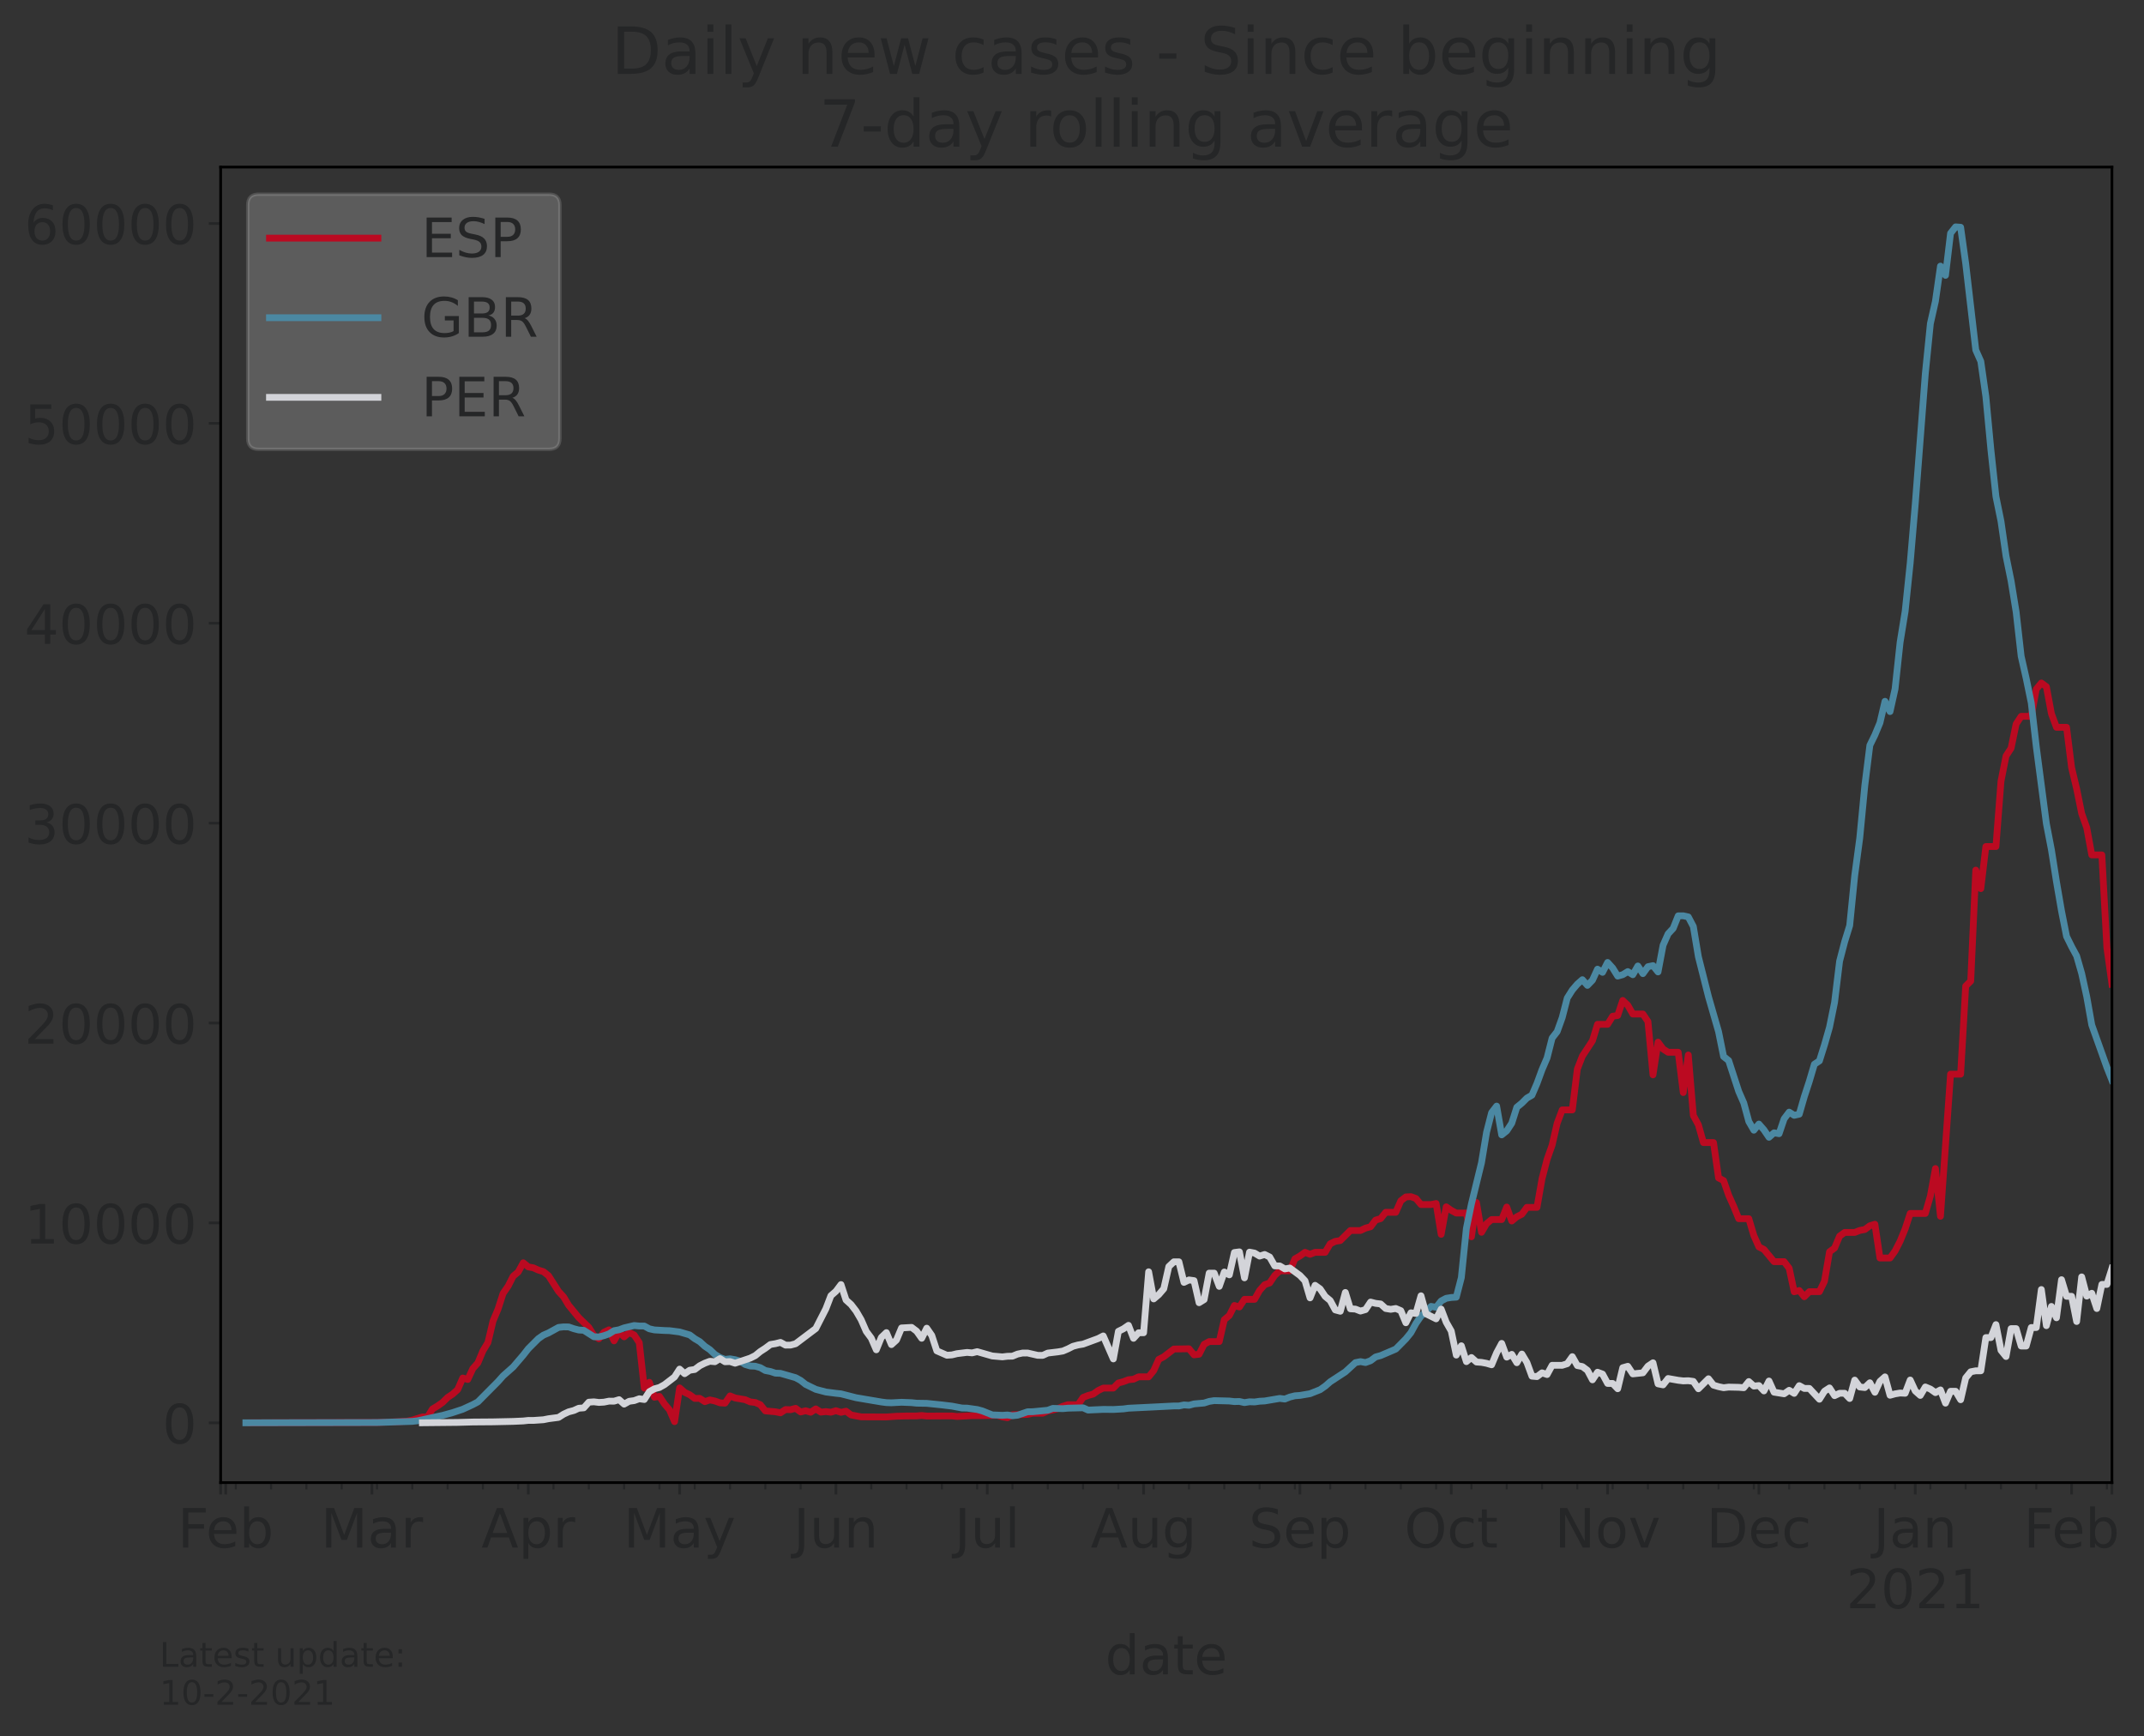 <?xml version="1.0" encoding="utf-8" standalone="no"?>
<!DOCTYPE svg PUBLIC "-//W3C//DTD SVG 1.1//EN"
  "http://www.w3.org/Graphics/SVG/1.1/DTD/svg11.dtd">
<!-- Created with matplotlib (https://matplotlib.org/) -->
<svg height="512.168pt" version="1.1" viewBox="0 0 632.558 512.168" width="632.558pt" xmlns="http://www.w3.org/2000/svg" xmlns:xlink="http://www.w3.org/1999/xlink">
 <rect x="0" y="0" width="632.558" height="512.168" fill="#333333" stroke="none"/>
 <defs>
  <style type="text/css">*{stroke-linecap:butt;stroke-linejoin:round;}</style>
 </defs>
 <g id="figure_1">
  <g id="patch_1">
   <path d="M 0 512.168 
L 632.558 512.168 
L 632.558 0 
L 0 0 
z
" style="fill:none;"/>
  </g>
  <g id="axes_1">
   <g id="patch_2">
    <path d="M 65.1 437.369 
L 623.1 437.369 
L 623.1 49.289 
L 65.1 49.289 
z
" style="fill:none;"/>
   </g>
   <g id="matplotlib.axis_1">
    <g id="xtick_1">
     <g id="line2d_1">
      <defs>
       <path d="M 0 0 
L 0 3.5 
" id="m3011865bec" style="stroke:#252627;stroke-width:0.8;"/>
      </defs>
      <g>
       <use style="fill:#252627;stroke:#252627;stroke-width:0.8;" x="65.1" xlink:href="#m3011865bec" y="437.369"/>
      </g>
     </g>
    </g>
    <g id="xtick_2">
     <g id="line2d_2">
      <g>
       <use style="fill:#252627;stroke:#252627;stroke-width:0.8;" x="66.588" xlink:href="#m3011865bec" y="437.369"/>
      </g>
     </g>
     <g id="text_1">
      <!-- Feb -->
      <g style="fill:#252627;" transform="translate(52.425 456.526)scale(0.16 -0.16)">
       <defs>
        <path d="M 9.812 72.906 
L 51.703 72.906 
L 51.703 64.594 
L 19.672 64.594 
L 19.672 43.109 
L 48.578 43.109 
L 48.578 34.812 
L 19.672 34.812 
L 19.672 0 
L 9.812 0 
z
" id="DejaVuSans-70"/>
        <path d="M 56.203 29.594 
L 56.203 25.203 
L 14.891 25.203 
Q 15.484 15.922 20.484 11.062 
Q 25.484 6.203 34.422 6.203 
Q 39.594 6.203 44.453 7.469 
Q 49.312 8.734 54.109 11.281 
L 54.109 2.781 
Q 49.266 0.734 44.188 -0.344 
Q 39.109 -1.422 33.891 -1.422 
Q 20.797 -1.422 13.156 6.188 
Q 5.516 13.812 5.516 26.812 
Q 5.516 40.234 12.766 48.109 
Q 20.016 56 32.328 56 
Q 43.359 56 49.781 48.891 
Q 56.203 41.797 56.203 29.594 
z
M 47.219 32.234 
Q 47.125 39.594 43.094 43.984 
Q 39.062 48.391 32.422 48.391 
Q 24.906 48.391 20.391 44.141 
Q 15.875 39.891 15.188 32.172 
z
" id="DejaVuSans-101"/>
        <path d="M 48.688 27.297 
Q 48.688 37.203 44.609 42.844 
Q 40.531 48.484 33.406 48.484 
Q 26.266 48.484 22.188 42.844 
Q 18.109 37.203 18.109 27.297 
Q 18.109 17.391 22.188 11.75 
Q 26.266 6.109 33.406 6.109 
Q 40.531 6.109 44.609 11.75 
Q 48.688 17.391 48.688 27.297 
z
M 18.109 46.391 
Q 20.953 51.266 25.266 53.625 
Q 29.594 56 35.594 56 
Q 45.562 56 51.781 48.094 
Q 58.016 40.188 58.016 27.297 
Q 58.016 14.406 51.781 6.484 
Q 45.562 -1.422 35.594 -1.422 
Q 29.594 -1.422 25.266 0.953 
Q 20.953 3.328 18.109 8.203 
L 18.109 0 
L 9.078 0 
L 9.078 75.984 
L 18.109 75.984 
z
" id="DejaVuSans-98"/>
       </defs>
       <use xlink:href="#DejaVuSans-70"/>
       <use x="52.02" xlink:href="#DejaVuSans-101"/>
       <use x="113.543" xlink:href="#DejaVuSans-98"/>
      </g>
     </g>
    </g>
    <g id="xtick_3">
     <g id="line2d_3">
      <g>
       <use style="fill:#252627;stroke:#252627;stroke-width:0.8;" x="109.74" xlink:href="#m3011865bec" y="437.369"/>
      </g>
     </g>
     <g id="text_2">
      <!-- Mar -->
      <g style="fill:#252627;" transform="translate(94.646 456.526)scale(0.16 -0.16)">
       <defs>
        <path d="M 9.812 72.906 
L 24.516 72.906 
L 43.109 23.297 
L 61.812 72.906 
L 76.516 72.906 
L 76.516 0 
L 66.891 0 
L 66.891 64.016 
L 48.094 14.016 
L 38.188 14.016 
L 19.391 64.016 
L 19.391 0 
L 9.812 0 
z
" id="DejaVuSans-77"/>
        <path d="M 34.281 27.484 
Q 23.391 27.484 19.188 25 
Q 14.984 22.516 14.984 16.5 
Q 14.984 11.719 18.141 8.906 
Q 21.297 6.109 26.703 6.109 
Q 34.188 6.109 38.703 11.406 
Q 43.219 16.703 43.219 25.484 
L 43.219 27.484 
z
M 52.203 31.203 
L 52.203 0 
L 43.219 0 
L 43.219 8.297 
Q 40.141 3.328 35.547 0.953 
Q 30.953 -1.422 24.312 -1.422 
Q 15.922 -1.422 10.953 3.297 
Q 6 8.016 6 15.922 
Q 6 25.141 12.172 29.828 
Q 18.359 34.516 30.609 34.516 
L 43.219 34.516 
L 43.219 35.406 
Q 43.219 41.609 39.141 45 
Q 35.062 48.391 27.688 48.391 
Q 23 48.391 18.547 47.266 
Q 14.109 46.141 10.016 43.891 
L 10.016 52.203 
Q 14.938 54.109 19.578 55.047 
Q 24.219 56 28.609 56 
Q 40.484 56 46.344 49.844 
Q 52.203 43.703 52.203 31.203 
z
" id="DejaVuSans-97"/>
        <path d="M 41.109 46.297 
Q 39.594 47.172 37.812 47.578 
Q 36.031 48 33.891 48 
Q 26.266 48 22.188 43.047 
Q 18.109 38.094 18.109 28.812 
L 18.109 0 
L 9.078 0 
L 9.078 54.688 
L 18.109 54.688 
L 18.109 46.188 
Q 20.953 51.172 25.484 53.578 
Q 30.031 56 36.531 56 
Q 37.453 56 38.578 55.875 
Q 39.703 55.766 41.062 55.516 
z
" id="DejaVuSans-114"/>
       </defs>
       <use xlink:href="#DejaVuSans-77"/>
       <use x="86.279" xlink:href="#DejaVuSans-97"/>
       <use x="147.559" xlink:href="#DejaVuSans-114"/>
      </g>
     </g>
    </g>
    <g id="xtick_4">
     <g id="line2d_4">
      <g>
       <use style="fill:#252627;stroke:#252627;stroke-width:0.8;" x="155.868" xlink:href="#m3011865bec" y="437.369"/>
      </g>
     </g>
     <g id="text_3">
      <!-- Apr -->
      <g style="fill:#252627;" transform="translate(142.028 456.526)scale(0.16 -0.16)">
       <defs>
        <path d="M 34.188 63.188 
L 20.797 26.906 
L 47.609 26.906 
z
M 28.609 72.906 
L 39.797 72.906 
L 67.578 0 
L 57.328 0 
L 50.688 18.703 
L 17.828 18.703 
L 11.188 0 
L 0.781 0 
z
" id="DejaVuSans-65"/>
        <path d="M 18.109 8.203 
L 18.109 -20.797 
L 9.078 -20.797 
L 9.078 54.688 
L 18.109 54.688 
L 18.109 46.391 
Q 20.953 51.266 25.266 53.625 
Q 29.594 56 35.594 56 
Q 45.562 56 51.781 48.094 
Q 58.016 40.188 58.016 27.297 
Q 58.016 14.406 51.781 6.484 
Q 45.562 -1.422 35.594 -1.422 
Q 29.594 -1.422 25.266 0.953 
Q 20.953 3.328 18.109 8.203 
z
M 48.688 27.297 
Q 48.688 37.203 44.609 42.844 
Q 40.531 48.484 33.406 48.484 
Q 26.266 48.484 22.188 42.844 
Q 18.109 37.203 18.109 27.297 
Q 18.109 17.391 22.188 11.75 
Q 26.266 6.109 33.406 6.109 
Q 40.531 6.109 44.609 11.75 
Q 48.688 17.391 48.688 27.297 
z
" id="DejaVuSans-112"/>
       </defs>
       <use xlink:href="#DejaVuSans-65"/>
       <use x="68.408" xlink:href="#DejaVuSans-112"/>
       <use x="131.885" xlink:href="#DejaVuSans-114"/>
      </g>
     </g>
    </g>
    <g id="xtick_5">
     <g id="line2d_5">
      <g>
       <use style="fill:#252627;stroke:#252627;stroke-width:0.8;" x="200.508" xlink:href="#m3011865bec" y="437.369"/>
      </g>
     </g>
     <g id="text_4">
      <!-- May -->
      <g style="fill:#252627;" transform="translate(183.968 456.526)scale(0.16 -0.16)">
       <defs>
        <path d="M 32.172 -5.078 
Q 28.375 -14.844 24.75 -17.812 
Q 21.141 -20.797 15.094 -20.797 
L 7.906 -20.797 
L 7.906 -13.281 
L 13.188 -13.281 
Q 16.891 -13.281 18.938 -11.516 
Q 21 -9.766 23.484 -3.219 
L 25.094 0.875 
L 2.984 54.688 
L 12.5 54.688 
L 29.594 11.922 
L 46.688 54.688 
L 56.203 54.688 
z
" id="DejaVuSans-121"/>
       </defs>
       <use xlink:href="#DejaVuSans-77"/>
       <use x="86.279" xlink:href="#DejaVuSans-97"/>
       <use x="147.559" xlink:href="#DejaVuSans-121"/>
      </g>
     </g>
    </g>
    <g id="xtick_6">
     <g id="line2d_6">
      <g>
       <use style="fill:#252627;stroke:#252627;stroke-width:0.8;" x="246.636" xlink:href="#m3011865bec" y="437.369"/>
      </g>
     </g>
     <g id="text_5">
      <!-- Jun -->
      <g style="fill:#252627;" transform="translate(234.136 456.526)scale(0.16 -0.16)">
       <defs>
        <path d="M 9.812 72.906 
L 19.672 72.906 
L 19.672 5.078 
Q 19.672 -8.109 14.672 -14.062 
Q 9.672 -20.016 -1.422 -20.016 
L -5.172 -20.016 
L -5.172 -11.719 
L -2.094 -11.719 
Q 4.438 -11.719 7.125 -8.047 
Q 9.812 -4.391 9.812 5.078 
z
" id="DejaVuSans-74"/>
        <path d="M 8.5 21.578 
L 8.5 54.688 
L 17.484 54.688 
L 17.484 21.922 
Q 17.484 14.156 20.5 10.266 
Q 23.531 6.391 29.594 6.391 
Q 36.859 6.391 41.078 11.031 
Q 45.312 15.672 45.312 23.688 
L 45.312 54.688 
L 54.297 54.688 
L 54.297 0 
L 45.312 0 
L 45.312 8.406 
Q 42.047 3.422 37.719 1 
Q 33.406 -1.422 27.688 -1.422 
Q 18.266 -1.422 13.375 4.438 
Q 8.5 10.297 8.5 21.578 
z
M 31.109 56 
z
" id="DejaVuSans-117"/>
        <path d="M 54.891 33.016 
L 54.891 0 
L 45.906 0 
L 45.906 32.719 
Q 45.906 40.484 42.875 44.328 
Q 39.844 48.188 33.797 48.188 
Q 26.516 48.188 22.312 43.547 
Q 18.109 38.922 18.109 30.906 
L 18.109 0 
L 9.078 0 
L 9.078 54.688 
L 18.109 54.688 
L 18.109 46.188 
Q 21.344 51.125 25.703 53.562 
Q 30.078 56 35.797 56 
Q 45.219 56 50.047 50.172 
Q 54.891 44.344 54.891 33.016 
z
" id="DejaVuSans-110"/>
       </defs>
       <use xlink:href="#DejaVuSans-74"/>
       <use x="29.492" xlink:href="#DejaVuSans-117"/>
       <use x="92.871" xlink:href="#DejaVuSans-110"/>
      </g>
     </g>
    </g>
    <g id="xtick_7">
     <g id="line2d_7">
      <g>
       <use style="fill:#252627;stroke:#252627;stroke-width:0.8;" x="291.276" xlink:href="#m3011865bec" y="437.369"/>
      </g>
     </g>
     <g id="text_6">
      <!-- Jul -->
      <g style="fill:#252627;" transform="translate(281.623 456.526)scale(0.16 -0.16)">
       <defs>
        <path d="M 9.422 75.984 
L 18.406 75.984 
L 18.406 0 
L 9.422 0 
z
" id="DejaVuSans-108"/>
       </defs>
       <use xlink:href="#DejaVuSans-74"/>
       <use x="29.492" xlink:href="#DejaVuSans-117"/>
       <use x="92.871" xlink:href="#DejaVuSans-108"/>
      </g>
     </g>
    </g>
    <g id="xtick_8">
     <g id="line2d_8">
      <g>
       <use style="fill:#252627;stroke:#252627;stroke-width:0.8;" x="337.404" xlink:href="#m3011865bec" y="437.369"/>
      </g>
     </g>
     <g id="text_7">
      <!-- Aug -->
      <g style="fill:#252627;" transform="translate(321.783 456.526)scale(0.16 -0.16)">
       <defs>
        <path d="M 45.406 27.984 
Q 45.406 37.75 41.375 43.109 
Q 37.359 48.484 30.078 48.484 
Q 22.859 48.484 18.828 43.109 
Q 14.797 37.75 14.797 27.984 
Q 14.797 18.266 18.828 12.891 
Q 22.859 7.516 30.078 7.516 
Q 37.359 7.516 41.375 12.891 
Q 45.406 18.266 45.406 27.984 
z
M 54.391 6.781 
Q 54.391 -7.172 48.188 -13.984 
Q 42 -20.797 29.203 -20.797 
Q 24.469 -20.797 20.266 -20.094 
Q 16.062 -19.391 12.109 -17.922 
L 12.109 -9.188 
Q 16.062 -11.328 19.922 -12.344 
Q 23.781 -13.375 27.781 -13.375 
Q 36.625 -13.375 41.016 -8.766 
Q 45.406 -4.156 45.406 5.172 
L 45.406 9.625 
Q 42.625 4.781 38.281 2.391 
Q 33.938 0 27.875 0 
Q 17.828 0 11.672 7.656 
Q 5.516 15.328 5.516 27.984 
Q 5.516 40.672 11.672 48.328 
Q 17.828 56 27.875 56 
Q 33.938 56 38.281 53.609 
Q 42.625 51.219 45.406 46.391 
L 45.406 54.688 
L 54.391 54.688 
z
" id="DejaVuSans-103"/>
       </defs>
       <use xlink:href="#DejaVuSans-65"/>
       <use x="68.408" xlink:href="#DejaVuSans-117"/>
       <use x="131.787" xlink:href="#DejaVuSans-103"/>
      </g>
     </g>
    </g>
    <g id="xtick_9">
     <g id="line2d_9">
      <g>
       <use style="fill:#252627;stroke:#252627;stroke-width:0.8;" x="383.532" xlink:href="#m3011865bec" y="437.369"/>
      </g>
     </g>
     <g id="text_8">
      <!-- Sep -->
      <g style="fill:#252627;" transform="translate(368.452 456.526)scale(0.16 -0.16)">
       <defs>
        <path d="M 53.516 70.516 
L 53.516 60.891 
Q 47.906 63.578 42.922 64.891 
Q 37.938 66.219 33.297 66.219 
Q 25.25 66.219 20.875 63.094 
Q 16.5 59.969 16.5 54.203 
Q 16.5 49.359 19.406 46.891 
Q 22.312 44.438 30.422 42.922 
L 36.375 41.703 
Q 47.406 39.594 52.656 34.297 
Q 57.906 29 57.906 20.125 
Q 57.906 9.516 50.797 4.047 
Q 43.703 -1.422 29.984 -1.422 
Q 24.812 -1.422 18.969 -0.25 
Q 13.141 0.922 6.891 3.219 
L 6.891 13.375 
Q 12.891 10.016 18.656 8.297 
Q 24.422 6.594 29.984 6.594 
Q 38.422 6.594 43.016 9.906 
Q 47.609 13.234 47.609 19.391 
Q 47.609 24.75 44.312 27.781 
Q 41.016 30.812 33.5 32.328 
L 27.484 33.5 
Q 16.453 35.688 11.516 40.375 
Q 6.594 45.062 6.594 53.422 
Q 6.594 63.094 13.406 68.656 
Q 20.219 74.219 32.172 74.219 
Q 37.312 74.219 42.625 73.281 
Q 47.953 72.359 53.516 70.516 
z
" id="DejaVuSans-83"/>
       </defs>
       <use xlink:href="#DejaVuSans-83"/>
       <use x="63.477" xlink:href="#DejaVuSans-101"/>
       <use x="125" xlink:href="#DejaVuSans-112"/>
      </g>
     </g>
    </g>
    <g id="xtick_10">
     <g id="line2d_10">
      <g>
       <use style="fill:#252627;stroke:#252627;stroke-width:0.8;" x="428.172" xlink:href="#m3011865bec" y="437.369"/>
      </g>
     </g>
     <g id="text_9">
      <!-- Oct -->
      <g style="fill:#252627;" transform="translate(414.339 456.526)scale(0.16 -0.16)">
       <defs>
        <path d="M 39.406 66.219 
Q 28.656 66.219 22.328 58.203 
Q 16.016 50.203 16.016 36.375 
Q 16.016 22.609 22.328 14.594 
Q 28.656 6.594 39.406 6.594 
Q 50.141 6.594 56.422 14.594 
Q 62.703 22.609 62.703 36.375 
Q 62.703 50.203 56.422 58.203 
Q 50.141 66.219 39.406 66.219 
z
M 39.406 74.219 
Q 54.734 74.219 63.906 63.938 
Q 73.094 53.656 73.094 36.375 
Q 73.094 19.141 63.906 8.859 
Q 54.734 -1.422 39.406 -1.422 
Q 24.031 -1.422 14.812 8.828 
Q 5.609 19.094 5.609 36.375 
Q 5.609 53.656 14.812 63.938 
Q 24.031 74.219 39.406 74.219 
z
" id="DejaVuSans-79"/>
        <path d="M 48.781 52.594 
L 48.781 44.188 
Q 44.969 46.297 41.141 47.344 
Q 37.312 48.391 33.406 48.391 
Q 24.656 48.391 19.812 42.844 
Q 14.984 37.312 14.984 27.297 
Q 14.984 17.281 19.812 11.734 
Q 24.656 6.203 33.406 6.203 
Q 37.312 6.203 41.141 7.25 
Q 44.969 8.297 48.781 10.406 
L 48.781 2.094 
Q 45.016 0.344 40.984 -0.531 
Q 36.969 -1.422 32.422 -1.422 
Q 20.062 -1.422 12.781 6.344 
Q 5.516 14.109 5.516 27.297 
Q 5.516 40.672 12.859 48.328 
Q 20.219 56 33.016 56 
Q 37.156 56 41.109 55.141 
Q 45.062 54.297 48.781 52.594 
z
" id="DejaVuSans-99"/>
        <path d="M 18.312 70.219 
L 18.312 54.688 
L 36.812 54.688 
L 36.812 47.703 
L 18.312 47.703 
L 18.312 18.016 
Q 18.312 11.328 20.141 9.422 
Q 21.969 7.516 27.594 7.516 
L 36.812 7.516 
L 36.812 0 
L 27.594 0 
Q 17.188 0 13.234 3.875 
Q 9.281 7.766 9.281 18.016 
L 9.281 47.703 
L 2.688 47.703 
L 2.688 54.688 
L 9.281 54.688 
L 9.281 70.219 
z
" id="DejaVuSans-116"/>
       </defs>
       <use xlink:href="#DejaVuSans-79"/>
       <use x="78.711" xlink:href="#DejaVuSans-99"/>
       <use x="133.691" xlink:href="#DejaVuSans-116"/>
      </g>
     </g>
    </g>
    <g id="xtick_11">
     <g id="line2d_11">
      <g>
       <use style="fill:#252627;stroke:#252627;stroke-width:0.8;" x="474.3" xlink:href="#m3011865bec" y="437.369"/>
      </g>
     </g>
     <g id="text_10">
      <!-- Nov -->
      <g style="fill:#252627;" transform="translate(458.685 456.526)scale(0.16 -0.16)">
       <defs>
        <path d="M 9.812 72.906 
L 23.094 72.906 
L 55.422 11.922 
L 55.422 72.906 
L 64.984 72.906 
L 64.984 0 
L 51.703 0 
L 19.391 60.984 
L 19.391 0 
L 9.812 0 
z
" id="DejaVuSans-78"/>
        <path d="M 30.609 48.391 
Q 23.391 48.391 19.188 42.75 
Q 14.984 37.109 14.984 27.297 
Q 14.984 17.484 19.156 11.844 
Q 23.344 6.203 30.609 6.203 
Q 37.797 6.203 41.984 11.859 
Q 46.188 17.531 46.188 27.297 
Q 46.188 37.016 41.984 42.703 
Q 37.797 48.391 30.609 48.391 
z
M 30.609 56 
Q 42.328 56 49.016 48.375 
Q 55.719 40.766 55.719 27.297 
Q 55.719 13.875 49.016 6.219 
Q 42.328 -1.422 30.609 -1.422 
Q 18.844 -1.422 12.172 6.219 
Q 5.516 13.875 5.516 27.297 
Q 5.516 40.766 12.172 48.375 
Q 18.844 56 30.609 56 
z
" id="DejaVuSans-111"/>
        <path d="M 2.984 54.688 
L 12.5 54.688 
L 29.594 8.797 
L 46.688 54.688 
L 56.203 54.688 
L 35.688 0 
L 23.484 0 
z
" id="DejaVuSans-118"/>
       </defs>
       <use xlink:href="#DejaVuSans-78"/>
       <use x="74.805" xlink:href="#DejaVuSans-111"/>
       <use x="135.986" xlink:href="#DejaVuSans-118"/>
      </g>
     </g>
    </g>
    <g id="xtick_12">
     <g id="line2d_12">
      <g>
       <use style="fill:#252627;stroke:#252627;stroke-width:0.8;" x="518.94" xlink:href="#m3011865bec" y="437.369"/>
      </g>
     </g>
     <g id="text_11">
      <!-- Dec -->
      <g style="fill:#252627;" transform="translate(503.459 456.526)scale(0.16 -0.16)">
       <defs>
        <path d="M 19.672 64.797 
L 19.672 8.109 
L 31.594 8.109 
Q 46.688 8.109 53.688 14.938 
Q 60.688 21.781 60.688 36.531 
Q 60.688 51.172 53.688 57.984 
Q 46.688 64.797 31.594 64.797 
z
M 9.812 72.906 
L 30.078 72.906 
Q 51.266 72.906 61.172 64.094 
Q 71.094 55.281 71.094 36.531 
Q 71.094 17.672 61.125 8.828 
Q 51.172 0 30.078 0 
L 9.812 0 
z
" id="DejaVuSans-68"/>
       </defs>
       <use xlink:href="#DejaVuSans-68"/>
       <use x="77.002" xlink:href="#DejaVuSans-101"/>
       <use x="138.525" xlink:href="#DejaVuSans-99"/>
      </g>
     </g>
    </g>
    <g id="xtick_13">
     <g id="line2d_13">
      <g>
       <use style="fill:#252627;stroke:#252627;stroke-width:0.8;" x="565.068" xlink:href="#m3011865bec" y="437.369"/>
      </g>
     </g>
     <g id="text_12">
      <!-- Jan -->
      <g style="fill:#252627;" transform="translate(552.736 456.526)scale(0.16 -0.16)">
       <use xlink:href="#DejaVuSans-74"/>
       <use x="29.492" xlink:href="#DejaVuSans-97"/>
       <use x="90.771" xlink:href="#DejaVuSans-110"/>
      </g>
      <!-- 2021 -->
      <g style="fill:#252627;" transform="translate(544.708 474.443)scale(0.16 -0.16)">
       <defs>
        <path d="M 19.188 8.297 
L 53.609 8.297 
L 53.609 0 
L 7.328 0 
L 7.328 8.297 
Q 12.938 14.109 22.625 23.891 
Q 32.328 33.688 34.812 36.531 
Q 39.547 41.844 41.422 45.531 
Q 43.312 49.219 43.312 52.781 
Q 43.312 58.594 39.234 62.25 
Q 35.156 65.922 28.609 65.922 
Q 23.969 65.922 18.812 64.312 
Q 13.672 62.703 7.812 59.422 
L 7.812 69.391 
Q 13.766 71.781 18.938 73 
Q 24.125 74.219 28.422 74.219 
Q 39.75 74.219 46.484 68.547 
Q 53.219 62.891 53.219 53.422 
Q 53.219 48.922 51.531 44.891 
Q 49.859 40.875 45.406 35.406 
Q 44.188 33.984 37.641 27.219 
Q 31.109 20.453 19.188 8.297 
z
" id="DejaVuSans-50"/>
        <path d="M 31.781 66.406 
Q 24.172 66.406 20.328 58.906 
Q 16.5 51.422 16.5 36.375 
Q 16.5 21.391 20.328 13.891 
Q 24.172 6.391 31.781 6.391 
Q 39.453 6.391 43.281 13.891 
Q 47.125 21.391 47.125 36.375 
Q 47.125 51.422 43.281 58.906 
Q 39.453 66.406 31.781 66.406 
z
M 31.781 74.219 
Q 44.047 74.219 50.516 64.516 
Q 56.984 54.828 56.984 36.375 
Q 56.984 17.969 50.516 8.266 
Q 44.047 -1.422 31.781 -1.422 
Q 19.531 -1.422 13.062 8.266 
Q 6.594 17.969 6.594 36.375 
Q 6.594 54.828 13.062 64.516 
Q 19.531 74.219 31.781 74.219 
z
" id="DejaVuSans-48"/>
        <path d="M 12.406 8.297 
L 28.516 8.297 
L 28.516 63.922 
L 10.984 60.406 
L 10.984 69.391 
L 28.422 72.906 
L 38.281 72.906 
L 38.281 8.297 
L 54.391 8.297 
L 54.391 0 
L 12.406 0 
z
" id="DejaVuSans-49"/>
       </defs>
       <use xlink:href="#DejaVuSans-50"/>
       <use x="63.623" xlink:href="#DejaVuSans-48"/>
       <use x="127.246" xlink:href="#DejaVuSans-50"/>
       <use x="190.869" xlink:href="#DejaVuSans-49"/>
      </g>
     </g>
    </g>
    <g id="xtick_14">
     <g id="line2d_14">
      <g>
       <use style="fill:#252627;stroke:#252627;stroke-width:0.8;" x="611.196" xlink:href="#m3011865bec" y="437.369"/>
      </g>
     </g>
     <g id="text_13">
      <!-- Feb -->
      <g style="fill:#252627;" transform="translate(597.034 456.526)scale(0.16 -0.16)">
       <use xlink:href="#DejaVuSans-70"/>
       <use x="52.02" xlink:href="#DejaVuSans-101"/>
       <use x="113.543" xlink:href="#DejaVuSans-98"/>
      </g>
     </g>
    </g>
    <g id="xtick_15">
     <g id="line2d_15">
      <g>
       <use style="fill:#252627;stroke:#252627;stroke-width:0.8;" x="623.1" xlink:href="#m3011865bec" y="437.369"/>
      </g>
     </g>
    </g>
    <g id="xtick_16">
     <g id="line2d_16">
      <defs>
       <path d="M 0 0 
L 0 2 
" id="m6f91c94c46" style="stroke:#252627;stroke-width:0.6;"/>
      </defs>
      <g>
       <use style="fill:#252627;stroke:#252627;stroke-width:0.6;" x="69.564" xlink:href="#m6f91c94c46" y="437.369"/>
      </g>
     </g>
    </g>
    <g id="xtick_17">
     <g id="line2d_17">
      <g>
       <use style="fill:#252627;stroke:#252627;stroke-width:0.6;" x="79.98" xlink:href="#m6f91c94c46" y="437.369"/>
      </g>
     </g>
    </g>
    <g id="xtick_18">
     <g id="line2d_18">
      <g>
       <use style="fill:#252627;stroke:#252627;stroke-width:0.6;" x="90.396" xlink:href="#m6f91c94c46" y="437.369"/>
      </g>
     </g>
    </g>
    <g id="xtick_19">
     <g id="line2d_19">
      <g>
       <use style="fill:#252627;stroke:#252627;stroke-width:0.6;" x="100.812" xlink:href="#m6f91c94c46" y="437.369"/>
      </g>
     </g>
    </g>
    <g id="xtick_20">
     <g id="line2d_20">
      <g>
       <use style="fill:#252627;stroke:#252627;stroke-width:0.6;" x="111.228" xlink:href="#m6f91c94c46" y="437.369"/>
      </g>
     </g>
    </g>
    <g id="xtick_21">
     <g id="line2d_21">
      <g>
       <use style="fill:#252627;stroke:#252627;stroke-width:0.6;" x="121.644" xlink:href="#m6f91c94c46" y="437.369"/>
      </g>
     </g>
    </g>
    <g id="xtick_22">
     <g id="line2d_22">
      <g>
       <use style="fill:#252627;stroke:#252627;stroke-width:0.6;" x="132.06" xlink:href="#m6f91c94c46" y="437.369"/>
      </g>
     </g>
    </g>
    <g id="xtick_23">
     <g id="line2d_23">
      <g>
       <use style="fill:#252627;stroke:#252627;stroke-width:0.6;" x="142.476" xlink:href="#m6f91c94c46" y="437.369"/>
      </g>
     </g>
    </g>
    <g id="xtick_24">
     <g id="line2d_24">
      <g>
       <use style="fill:#252627;stroke:#252627;stroke-width:0.6;" x="152.892" xlink:href="#m6f91c94c46" y="437.369"/>
      </g>
     </g>
    </g>
    <g id="xtick_25">
     <g id="line2d_25">
      <g>
       <use style="fill:#252627;stroke:#252627;stroke-width:0.6;" x="163.308" xlink:href="#m6f91c94c46" y="437.369"/>
      </g>
     </g>
    </g>
    <g id="xtick_26">
     <g id="line2d_26">
      <g>
       <use style="fill:#252627;stroke:#252627;stroke-width:0.6;" x="173.724" xlink:href="#m6f91c94c46" y="437.369"/>
      </g>
     </g>
    </g>
    <g id="xtick_27">
     <g id="line2d_27">
      <g>
       <use style="fill:#252627;stroke:#252627;stroke-width:0.6;" x="184.14" xlink:href="#m6f91c94c46" y="437.369"/>
      </g>
     </g>
    </g>
    <g id="xtick_28">
     <g id="line2d_28">
      <g>
       <use style="fill:#252627;stroke:#252627;stroke-width:0.6;" x="194.556" xlink:href="#m6f91c94c46" y="437.369"/>
      </g>
     </g>
    </g>
    <g id="xtick_29">
     <g id="line2d_29">
      <g>
       <use style="fill:#252627;stroke:#252627;stroke-width:0.6;" x="204.972" xlink:href="#m6f91c94c46" y="437.369"/>
      </g>
     </g>
    </g>
    <g id="xtick_30">
     <g id="line2d_30">
      <g>
       <use style="fill:#252627;stroke:#252627;stroke-width:0.6;" x="215.388" xlink:href="#m6f91c94c46" y="437.369"/>
      </g>
     </g>
    </g>
    <g id="xtick_31">
     <g id="line2d_31">
      <g>
       <use style="fill:#252627;stroke:#252627;stroke-width:0.6;" x="225.804" xlink:href="#m6f91c94c46" y="437.369"/>
      </g>
     </g>
    </g>
    <g id="xtick_32">
     <g id="line2d_32">
      <g>
       <use style="fill:#252627;stroke:#252627;stroke-width:0.6;" x="236.22" xlink:href="#m6f91c94c46" y="437.369"/>
      </g>
     </g>
    </g>
    <g id="xtick_33">
     <g id="line2d_33">
      <g>
       <use style="fill:#252627;stroke:#252627;stroke-width:0.6;" x="257.052" xlink:href="#m6f91c94c46" y="437.369"/>
      </g>
     </g>
    </g>
    <g id="xtick_34">
     <g id="line2d_34">
      <g>
       <use style="fill:#252627;stroke:#252627;stroke-width:0.6;" x="267.468" xlink:href="#m6f91c94c46" y="437.369"/>
      </g>
     </g>
    </g>
    <g id="xtick_35">
     <g id="line2d_35">
      <g>
       <use style="fill:#252627;stroke:#252627;stroke-width:0.6;" x="277.884" xlink:href="#m6f91c94c46" y="437.369"/>
      </g>
     </g>
    </g>
    <g id="xtick_36">
     <g id="line2d_36">
      <g>
       <use style="fill:#252627;stroke:#252627;stroke-width:0.6;" x="288.3" xlink:href="#m6f91c94c46" y="437.369"/>
      </g>
     </g>
    </g>
    <g id="xtick_37">
     <g id="line2d_37">
      <g>
       <use style="fill:#252627;stroke:#252627;stroke-width:0.6;" x="298.716" xlink:href="#m6f91c94c46" y="437.369"/>
      </g>
     </g>
    </g>
    <g id="xtick_38">
     <g id="line2d_38">
      <g>
       <use style="fill:#252627;stroke:#252627;stroke-width:0.6;" x="309.132" xlink:href="#m6f91c94c46" y="437.369"/>
      </g>
     </g>
    </g>
    <g id="xtick_39">
     <g id="line2d_39">
      <g>
       <use style="fill:#252627;stroke:#252627;stroke-width:0.6;" x="319.548" xlink:href="#m6f91c94c46" y="437.369"/>
      </g>
     </g>
    </g>
    <g id="xtick_40">
     <g id="line2d_40">
      <g>
       <use style="fill:#252627;stroke:#252627;stroke-width:0.6;" x="329.964" xlink:href="#m6f91c94c46" y="437.369"/>
      </g>
     </g>
    </g>
    <g id="xtick_41">
     <g id="line2d_41">
      <g>
       <use style="fill:#252627;stroke:#252627;stroke-width:0.6;" x="340.38" xlink:href="#m6f91c94c46" y="437.369"/>
      </g>
     </g>
    </g>
    <g id="xtick_42">
     <g id="line2d_42">
      <g>
       <use style="fill:#252627;stroke:#252627;stroke-width:0.6;" x="350.796" xlink:href="#m6f91c94c46" y="437.369"/>
      </g>
     </g>
    </g>
    <g id="xtick_43">
     <g id="line2d_43">
      <g>
       <use style="fill:#252627;stroke:#252627;stroke-width:0.6;" x="361.212" xlink:href="#m6f91c94c46" y="437.369"/>
      </g>
     </g>
    </g>
    <g id="xtick_44">
     <g id="line2d_44">
      <g>
       <use style="fill:#252627;stroke:#252627;stroke-width:0.6;" x="371.628" xlink:href="#m6f91c94c46" y="437.369"/>
      </g>
     </g>
    </g>
    <g id="xtick_45">
     <g id="line2d_45">
      <g>
       <use style="fill:#252627;stroke:#252627;stroke-width:0.6;" x="382.044" xlink:href="#m6f91c94c46" y="437.369"/>
      </g>
     </g>
    </g>
    <g id="xtick_46">
     <g id="line2d_46">
      <g>
       <use style="fill:#252627;stroke:#252627;stroke-width:0.6;" x="392.46" xlink:href="#m6f91c94c46" y="437.369"/>
      </g>
     </g>
    </g>
    <g id="xtick_47">
     <g id="line2d_47">
      <g>
       <use style="fill:#252627;stroke:#252627;stroke-width:0.6;" x="402.876" xlink:href="#m6f91c94c46" y="437.369"/>
      </g>
     </g>
    </g>
    <g id="xtick_48">
     <g id="line2d_48">
      <g>
       <use style="fill:#252627;stroke:#252627;stroke-width:0.6;" x="413.292" xlink:href="#m6f91c94c46" y="437.369"/>
      </g>
     </g>
    </g>
    <g id="xtick_49">
     <g id="line2d_49">
      <g>
       <use style="fill:#252627;stroke:#252627;stroke-width:0.6;" x="423.708" xlink:href="#m6f91c94c46" y="437.369"/>
      </g>
     </g>
    </g>
    <g id="xtick_50">
     <g id="line2d_50">
      <g>
       <use style="fill:#252627;stroke:#252627;stroke-width:0.6;" x="434.124" xlink:href="#m6f91c94c46" y="437.369"/>
      </g>
     </g>
    </g>
    <g id="xtick_51">
     <g id="line2d_51">
      <g>
       <use style="fill:#252627;stroke:#252627;stroke-width:0.6;" x="444.54" xlink:href="#m6f91c94c46" y="437.369"/>
      </g>
     </g>
    </g>
    <g id="xtick_52">
     <g id="line2d_52">
      <g>
       <use style="fill:#252627;stroke:#252627;stroke-width:0.6;" x="454.956" xlink:href="#m6f91c94c46" y="437.369"/>
      </g>
     </g>
    </g>
    <g id="xtick_53">
     <g id="line2d_53">
      <g>
       <use style="fill:#252627;stroke:#252627;stroke-width:0.6;" x="465.372" xlink:href="#m6f91c94c46" y="437.369"/>
      </g>
     </g>
    </g>
    <g id="xtick_54">
     <g id="line2d_54">
      <g>
       <use style="fill:#252627;stroke:#252627;stroke-width:0.6;" x="475.788" xlink:href="#m6f91c94c46" y="437.369"/>
      </g>
     </g>
    </g>
    <g id="xtick_55">
     <g id="line2d_55">
      <g>
       <use style="fill:#252627;stroke:#252627;stroke-width:0.6;" x="486.204" xlink:href="#m6f91c94c46" y="437.369"/>
      </g>
     </g>
    </g>
    <g id="xtick_56">
     <g id="line2d_56">
      <g>
       <use style="fill:#252627;stroke:#252627;stroke-width:0.6;" x="496.62" xlink:href="#m6f91c94c46" y="437.369"/>
      </g>
     </g>
    </g>
    <g id="xtick_57">
     <g id="line2d_57">
      <g>
       <use style="fill:#252627;stroke:#252627;stroke-width:0.6;" x="507.036" xlink:href="#m6f91c94c46" y="437.369"/>
      </g>
     </g>
    </g>
    <g id="xtick_58">
     <g id="line2d_58">
      <g>
       <use style="fill:#252627;stroke:#252627;stroke-width:0.6;" x="517.452" xlink:href="#m6f91c94c46" y="437.369"/>
      </g>
     </g>
    </g>
    <g id="xtick_59">
     <g id="line2d_59">
      <g>
       <use style="fill:#252627;stroke:#252627;stroke-width:0.6;" x="527.868" xlink:href="#m6f91c94c46" y="437.369"/>
      </g>
     </g>
    </g>
    <g id="xtick_60">
     <g id="line2d_60">
      <g>
       <use style="fill:#252627;stroke:#252627;stroke-width:0.6;" x="538.284" xlink:href="#m6f91c94c46" y="437.369"/>
      </g>
     </g>
    </g>
    <g id="xtick_61">
     <g id="line2d_61">
      <g>
       <use style="fill:#252627;stroke:#252627;stroke-width:0.6;" x="548.7" xlink:href="#m6f91c94c46" y="437.369"/>
      </g>
     </g>
    </g>
    <g id="xtick_62">
     <g id="line2d_62">
      <g>
       <use style="fill:#252627;stroke:#252627;stroke-width:0.6;" x="559.116" xlink:href="#m6f91c94c46" y="437.369"/>
      </g>
     </g>
    </g>
    <g id="xtick_63">
     <g id="line2d_63">
      <g>
       <use style="fill:#252627;stroke:#252627;stroke-width:0.6;" x="569.532" xlink:href="#m6f91c94c46" y="437.369"/>
      </g>
     </g>
    </g>
    <g id="xtick_64">
     <g id="line2d_64">
      <g>
       <use style="fill:#252627;stroke:#252627;stroke-width:0.6;" x="579.948" xlink:href="#m6f91c94c46" y="437.369"/>
      </g>
     </g>
    </g>
    <g id="xtick_65">
     <g id="line2d_65">
      <g>
       <use style="fill:#252627;stroke:#252627;stroke-width:0.6;" x="590.364" xlink:href="#m6f91c94c46" y="437.369"/>
      </g>
     </g>
    </g>
    <g id="xtick_66">
     <g id="line2d_66">
      <g>
       <use style="fill:#252627;stroke:#252627;stroke-width:0.6;" x="600.78" xlink:href="#m6f91c94c46" y="437.369"/>
      </g>
     </g>
    </g>
    <g id="xtick_67">
     <g id="line2d_67">
      <g>
       <use style="fill:#252627;stroke:#252627;stroke-width:0.6;" x="621.612" xlink:href="#m6f91c94c46" y="437.369"/>
      </g>
     </g>
    </g>
    <g id="text_14">
     <!-- date -->
     <g style="fill:#252627;" transform="translate(326.06 493.928)scale(0.16 -0.16)">
      <defs>
       <path d="M 45.406 46.391 
L 45.406 75.984 
L 54.391 75.984 
L 54.391 0 
L 45.406 0 
L 45.406 8.203 
Q 42.578 3.328 38.25 0.953 
Q 33.938 -1.422 27.875 -1.422 
Q 17.969 -1.422 11.734 6.484 
Q 5.516 14.406 5.516 27.297 
Q 5.516 40.188 11.734 48.094 
Q 17.969 56 27.875 56 
Q 33.938 56 38.25 53.625 
Q 42.578 51.266 45.406 46.391 
z
M 14.797 27.297 
Q 14.797 17.391 18.875 11.75 
Q 22.953 6.109 30.078 6.109 
Q 37.203 6.109 41.297 11.75 
Q 45.406 17.391 45.406 27.297 
Q 45.406 37.203 41.297 42.844 
Q 37.203 48.484 30.078 48.484 
Q 22.953 48.484 18.875 42.844 
Q 14.797 37.203 14.797 27.297 
z
" id="DejaVuSans-100"/>
      </defs>
      <use xlink:href="#DejaVuSans-100"/>
      <use x="63.477" xlink:href="#DejaVuSans-97"/>
      <use x="124.756" xlink:href="#DejaVuSans-116"/>
      <use x="163.965" xlink:href="#DejaVuSans-101"/>
     </g>
    </g>
   </g>
   <g id="matplotlib.axis_2">
    <g id="ytick_1">
     <g id="line2d_68">
      <defs>
       <path d="M 0 0 
L -3.5 0 
" id="mc2085a68f7" style="stroke:#252627;stroke-width:0.8;"/>
      </defs>
      <g>
       <use style="fill:#252627;stroke:#252627;stroke-width:0.8;" x="65.1" xlink:href="#mc2085a68f7" y="419.729"/>
      </g>
     </g>
     <g id="text_15">
      <!-- 0 -->
      <g style="fill:#252627;" transform="translate(47.92 425.808)scale(0.16 -0.16)">
       <use xlink:href="#DejaVuSans-48"/>
      </g>
     </g>
    </g>
    <g id="ytick_2">
     <g id="line2d_69">
      <g>
       <use style="fill:#252627;stroke:#252627;stroke-width:0.8;" x="65.1" xlink:href="#mc2085a68f7" y="360.76"/>
      </g>
     </g>
     <g id="text_16">
      <!-- 10000 -->
      <g style="fill:#252627;" transform="translate(7.2 366.839)scale(0.16 -0.16)">
       <use xlink:href="#DejaVuSans-49"/>
       <use x="63.623" xlink:href="#DejaVuSans-48"/>
       <use x="127.246" xlink:href="#DejaVuSans-48"/>
       <use x="190.869" xlink:href="#DejaVuSans-48"/>
       <use x="254.492" xlink:href="#DejaVuSans-48"/>
      </g>
     </g>
    </g>
    <g id="ytick_3">
     <g id="line2d_70">
      <g>
       <use style="fill:#252627;stroke:#252627;stroke-width:0.8;" x="65.1" xlink:href="#mc2085a68f7" y="301.792"/>
      </g>
     </g>
     <g id="text_17">
      <!-- 20000 -->
      <g style="fill:#252627;" transform="translate(7.2 307.871)scale(0.16 -0.16)">
       <use xlink:href="#DejaVuSans-50"/>
       <use x="63.623" xlink:href="#DejaVuSans-48"/>
       <use x="127.246" xlink:href="#DejaVuSans-48"/>
       <use x="190.869" xlink:href="#DejaVuSans-48"/>
       <use x="254.492" xlink:href="#DejaVuSans-48"/>
      </g>
     </g>
    </g>
    <g id="ytick_4">
     <g id="line2d_71">
      <g>
       <use style="fill:#252627;stroke:#252627;stroke-width:0.8;" x="65.1" xlink:href="#mc2085a68f7" y="242.823"/>
      </g>
     </g>
     <g id="text_18">
      <!-- 30000 -->
      <g style="fill:#252627;" transform="translate(7.2 248.902)scale(0.16 -0.16)">
       <defs>
        <path d="M 40.578 39.312 
Q 47.656 37.797 51.625 33 
Q 55.609 28.219 55.609 21.188 
Q 55.609 10.406 48.188 4.484 
Q 40.766 -1.422 27.094 -1.422 
Q 22.516 -1.422 17.656 -0.516 
Q 12.797 0.391 7.625 2.203 
L 7.625 11.719 
Q 11.719 9.328 16.594 8.109 
Q 21.484 6.891 26.812 6.891 
Q 36.078 6.891 40.938 10.547 
Q 45.797 14.203 45.797 21.188 
Q 45.797 27.641 41.281 31.266 
Q 36.766 34.906 28.719 34.906 
L 20.219 34.906 
L 20.219 43.016 
L 29.109 43.016 
Q 36.375 43.016 40.234 45.922 
Q 44.094 48.828 44.094 54.297 
Q 44.094 59.906 40.109 62.906 
Q 36.141 65.922 28.719 65.922 
Q 24.656 65.922 20.016 65.031 
Q 15.375 64.156 9.812 62.312 
L 9.812 71.094 
Q 15.438 72.656 20.344 73.438 
Q 25.25 74.219 29.594 74.219 
Q 40.828 74.219 47.359 69.109 
Q 53.906 64.016 53.906 55.328 
Q 53.906 49.266 50.438 45.094 
Q 46.969 40.922 40.578 39.312 
z
" id="DejaVuSans-51"/>
       </defs>
       <use xlink:href="#DejaVuSans-51"/>
       <use x="63.623" xlink:href="#DejaVuSans-48"/>
       <use x="127.246" xlink:href="#DejaVuSans-48"/>
       <use x="190.869" xlink:href="#DejaVuSans-48"/>
       <use x="254.492" xlink:href="#DejaVuSans-48"/>
      </g>
     </g>
    </g>
    <g id="ytick_5">
     <g id="line2d_72">
      <g>
       <use style="fill:#252627;stroke:#252627;stroke-width:0.8;" x="65.1" xlink:href="#mc2085a68f7" y="183.855"/>
      </g>
     </g>
     <g id="text_19">
      <!-- 40000 -->
      <g style="fill:#252627;" transform="translate(7.2 189.934)scale(0.16 -0.16)">
       <defs>
        <path d="M 37.797 64.312 
L 12.891 25.391 
L 37.797 25.391 
z
M 35.203 72.906 
L 47.609 72.906 
L 47.609 25.391 
L 58.016 25.391 
L 58.016 17.188 
L 47.609 17.188 
L 47.609 0 
L 37.797 0 
L 37.797 17.188 
L 4.891 17.188 
L 4.891 26.703 
z
" id="DejaVuSans-52"/>
       </defs>
       <use xlink:href="#DejaVuSans-52"/>
       <use x="63.623" xlink:href="#DejaVuSans-48"/>
       <use x="127.246" xlink:href="#DejaVuSans-48"/>
       <use x="190.869" xlink:href="#DejaVuSans-48"/>
       <use x="254.492" xlink:href="#DejaVuSans-48"/>
      </g>
     </g>
    </g>
    <g id="ytick_6">
     <g id="line2d_73">
      <g>
       <use style="fill:#252627;stroke:#252627;stroke-width:0.8;" x="65.1" xlink:href="#mc2085a68f7" y="124.886"/>
      </g>
     </g>
     <g id="text_20">
      <!-- 50000 -->
      <g style="fill:#252627;" transform="translate(7.2 130.965)scale(0.16 -0.16)">
       <defs>
        <path d="M 10.797 72.906 
L 49.516 72.906 
L 49.516 64.594 
L 19.828 64.594 
L 19.828 46.734 
Q 21.969 47.469 24.109 47.828 
Q 26.266 48.188 28.422 48.188 
Q 40.625 48.188 47.75 41.5 
Q 54.891 34.812 54.891 23.391 
Q 54.891 11.625 47.562 5.094 
Q 40.234 -1.422 26.906 -1.422 
Q 22.312 -1.422 17.547 -0.641 
Q 12.797 0.141 7.719 1.703 
L 7.719 11.625 
Q 12.109 9.234 16.797 8.062 
Q 21.484 6.891 26.703 6.891 
Q 35.156 6.891 40.078 11.328 
Q 45.016 15.766 45.016 23.391 
Q 45.016 31 40.078 35.438 
Q 35.156 39.891 26.703 39.891 
Q 22.75 39.891 18.812 39.016 
Q 14.891 38.141 10.797 36.281 
z
" id="DejaVuSans-53"/>
       </defs>
       <use xlink:href="#DejaVuSans-53"/>
       <use x="63.623" xlink:href="#DejaVuSans-48"/>
       <use x="127.246" xlink:href="#DejaVuSans-48"/>
       <use x="190.869" xlink:href="#DejaVuSans-48"/>
       <use x="254.492" xlink:href="#DejaVuSans-48"/>
      </g>
     </g>
    </g>
    <g id="ytick_7">
     <g id="line2d_74">
      <g>
       <use style="fill:#252627;stroke:#252627;stroke-width:0.8;" x="65.1" xlink:href="#mc2085a68f7" y="65.918"/>
      </g>
     </g>
     <g id="text_21">
      <!-- 60000 -->
      <g style="fill:#252627;" transform="translate(7.2 71.997)scale(0.16 -0.16)">
       <defs>
        <path d="M 33.016 40.375 
Q 26.375 40.375 22.484 35.828 
Q 18.609 31.297 18.609 23.391 
Q 18.609 15.531 22.484 10.953 
Q 26.375 6.391 33.016 6.391 
Q 39.656 6.391 43.531 10.953 
Q 47.406 15.531 47.406 23.391 
Q 47.406 31.297 43.531 35.828 
Q 39.656 40.375 33.016 40.375 
z
M 52.594 71.297 
L 52.594 62.312 
Q 48.875 64.062 45.094 64.984 
Q 41.312 65.922 37.594 65.922 
Q 27.828 65.922 22.672 59.328 
Q 17.531 52.734 16.797 39.406 
Q 19.672 43.656 24.016 45.922 
Q 28.375 48.188 33.594 48.188 
Q 44.578 48.188 50.953 41.516 
Q 57.328 34.859 57.328 23.391 
Q 57.328 12.156 50.688 5.359 
Q 44.047 -1.422 33.016 -1.422 
Q 20.359 -1.422 13.672 8.266 
Q 6.984 17.969 6.984 36.375 
Q 6.984 53.656 15.188 63.938 
Q 23.391 74.219 37.203 74.219 
Q 40.922 74.219 44.703 73.484 
Q 48.484 72.75 52.594 71.297 
z
" id="DejaVuSans-54"/>
       </defs>
       <use xlink:href="#DejaVuSans-54"/>
       <use x="63.623" xlink:href="#DejaVuSans-48"/>
       <use x="127.246" xlink:href="#DejaVuSans-48"/>
       <use x="190.869" xlink:href="#DejaVuSans-48"/>
       <use x="254.492" xlink:href="#DejaVuSans-48"/>
      </g>
     </g>
    </g>
   </g>
   <g id="line2d_75">
    <path clip-path="url(#p6c6fe659dd)" d="M 74.028 419.728 
L 111.228 419.629 
L 117.18 419.419 
L 120.156 419.233 
L 121.644 418.926 
L 124.62 417.998 
L 126.108 418.029 
L 127.596 415.658 
L 129.084 414.766 
L 130.572 413.727 
L 132.06 412.257 
L 133.548 411.26 
L 135.036 409.929 
L 136.524 406.515 
L 138.012 406.943 
L 139.5 403.737 
L 140.988 402.064 
L 142.476 398.505 
L 143.964 396.026 
L 145.452 389.735 
L 146.94 386.182 
L 148.428 381.56 
L 149.916 379.41 
L 151.404 376.478 
L 152.892 375.233 
L 154.38 372.522 
L 155.868 373.731 
L 157.356 374.004 
L 158.844 374.677 
L 160.332 375.138 
L 161.82 376.315 
L 164.796 380.962 
L 166.284 382.577 
L 167.772 385.058 
L 170.748 388.679 
L 173.724 391.572 
L 175.212 393.952 
L 176.7 394.942 
L 178.188 393.003 
L 179.676 392.295 
L 181.164 395.553 
L 182.652 392.904 
L 184.14 394.363 
L 185.628 393.078 
L 187.116 393.829 
L 188.604 396.077 
L 190.092 409.493 
L 191.58 407.784 
L 193.068 412.181 
L 194.556 411.932 
L 196.044 414.173 
L 197.532 415.914 
L 199.02 419.383 
L 200.508 409.43 
L 201.996 410.734 
L 203.484 411.446 
L 204.972 412.53 
L 206.46 412.521 
L 207.948 413.488 
L 209.436 412.979 
L 210.924 413.292 
L 212.412 413.835 
L 213.9 413.93 
L 215.388 411.789 
L 216.876 412.399 
L 219.852 412.911 
L 221.34 413.557 
L 222.828 413.731 
L 224.316 414.381 
L 225.804 416.216 
L 228.78 416.474 
L 230.268 416.783 
L 231.756 415.819 
L 233.244 415.86 
L 234.732 415.454 
L 236.22 416.533 
L 237.708 416.172 
L 239.196 416.609 
L 240.684 415.627 
L 242.172 416.578 
L 243.66 416.411 
L 245.148 416.606 
L 246.636 416.159 
L 248.124 416.635 
L 249.612 416.303 
L 251.1 417.409 
L 254.076 417.975 
L 261.516 418.004 
L 264.492 417.795 
L 267.468 417.714 
L 270.444 417.704 
L 271.932 417.571 
L 273.42 417.736 
L 277.884 417.711 
L 280.86 417.704 
L 282.348 417.86 
L 286.812 417.624 
L 289.788 417.607 
L 294.252 417.505 
L 295.74 417.98 
L 297.228 418.234 
L 298.716 417.354 
L 303.18 417.241 
L 304.668 416.896 
L 307.644 416.896 
L 309.132 416.221 
L 310.62 415.947 
L 312.108 415.533 
L 313.596 414.844 
L 315.084 414.382 
L 318.06 414.382 
L 319.548 412.246 
L 321.036 411.663 
L 322.524 411.257 
L 324.012 410.2 
L 325.5 409.48 
L 328.476 409.48 
L 329.964 407.981 
L 331.452 407.585 
L 332.94 407.017 
L 334.428 406.87 
L 335.916 406.165 
L 338.892 406.165 
L 340.38 404.336 
L 341.868 401.024 
L 343.356 400.247 
L 346.332 397.961 
L 350.796 397.889 
L 352.284 399.681 
L 353.772 399.497 
L 355.26 396.58 
L 356.748 395.761 
L 359.724 395.761 
L 361.212 389.316 
L 362.7 388.068 
L 364.188 385.12 
L 365.676 385.551 
L 367.164 383.302 
L 370.14 383.302 
L 371.628 380.68 
L 373.116 378.993 
L 374.604 378.466 
L 376.092 376.26 
L 377.58 374.886 
L 380.556 374.886 
L 382.044 371.356 
L 383.532 370.515 
L 385.02 369.433 
L 386.508 370.022 
L 387.996 369.435 
L 390.972 369.435 
L 392.46 366.917 
L 393.948 366.202 
L 395.436 365.962 
L 398.412 363.004 
L 401.388 363.004 
L 402.876 362.293 
L 404.364 361.894 
L 405.852 359.934 
L 407.34 359.49 
L 408.828 357.632 
L 411.804 357.632 
L 413.292 354.242 
L 414.78 353.094 
L 416.268 353.014 
L 417.756 353.551 
L 419.244 355.334 
L 422.22 355.334 
L 423.708 355.034 
L 425.196 364.131 
L 426.684 356.016 
L 428.172 357.055 
L 429.66 357.853 
L 432.636 357.853 
L 434.124 364.849 
L 435.612 354.742 
L 437.1 363.529 
L 438.588 360.999 
L 440.076 359.766 
L 443.052 359.766 
L 444.54 356.08 
L 446.028 360.191 
L 447.516 358.945 
L 449.004 358.191 
L 450.492 356.171 
L 453.468 356.171 
L 454.956 347.719 
L 456.444 342.029 
L 457.932 337.814 
L 459.42 331.354 
L 460.908 327.425 
L 463.884 327.425 
L 465.372 315.379 
L 466.86 311.55 
L 469.836 307.013 
L 471.324 302.174 
L 474.3 302.174 
L 475.788 299.789 
L 477.276 299.578 
L 478.764 295.133 
L 480.252 296.541 
L 481.74 299.135 
L 484.716 299.135 
L 486.204 301.353 
L 487.692 317.08 
L 489.18 307.435 
L 490.668 309.454 
L 492.156 310.419 
L 495.132 310.419 
L 496.62 322.308 
L 498.108 311.223 
L 499.596 329.059 
L 501.084 331.82 
L 502.572 337.056 
L 505.548 337.056 
L 507.036 347.491 
L 508.524 348.275 
L 510.012 352.568 
L 511.5 355.89 
L 512.988 359.515 
L 515.964 359.515 
L 517.452 364.491 
L 518.94 367.837 
L 520.428 368.587 
L 523.404 372.184 
L 526.38 372.184 
L 527.868 374.12 
L 529.356 381.076 
L 530.844 380.703 
L 532.332 382.533 
L 533.82 381.039 
L 536.796 381.039 
L 538.284 377.982 
L 539.772 369.282 
L 541.26 368.183 
L 542.748 364.665 
L 544.236 363.573 
L 547.212 363.573 
L 548.7 362.98 
L 550.188 362.705 
L 551.676 361.604 
L 553.164 361.156 
L 554.652 371.109 
L 557.628 371.109 
L 559.116 369.046 
L 560.604 366.153 
L 562.092 362.505 
L 563.58 357.969 
L 568.044 357.969 
L 569.532 352.816 
L 571.02 344.719 
L 572.508 358.801 
L 575.484 316.875 
L 578.46 316.875 
L 579.948 290.893 
L 581.436 289.429 
L 582.924 256.685 
L 584.412 262.146 
L 585.9 249.728 
L 588.876 249.728 
L 590.364 230.466 
L 591.852 223.008 
L 593.34 220.728 
L 594.828 213.585 
L 596.316 211.321 
L 599.292 211.321 
L 600.78 203.288 
L 602.268 201.482 
L 603.756 202.57 
L 605.244 210.537 
L 606.732 214.553 
L 609.708 214.553 
L 611.196 226.461 
L 612.684 232.671 
L 614.172 239.99 
L 615.66 244.151 
L 617.148 252.198 
L 620.124 252.198 
L 621.612 279.653 
L 623.1 290.32 
L 623.1 290.32 
" style="fill:none;stroke:#bb0a21;stroke-linecap:square;stroke-width:2;"/>
   </g>
   <g id="line2d_76">
    <path clip-path="url(#p6c6fe659dd)" d="M 72.54 419.721 
L 111.228 419.641 
L 121.644 419.311 
L 123.132 419.139 
L 130.572 417.544 
L 133.548 416.719 
L 136.524 415.733 
L 139.5 414.361 
L 140.988 413.564 
L 146.94 407.567 
L 148.428 405.89 
L 151.404 403.252 
L 154.38 399.773 
L 155.868 397.872 
L 158.844 394.895 
L 160.332 393.858 
L 161.82 393.22 
L 164.796 391.585 
L 166.284 391.426 
L 167.772 391.445 
L 169.26 391.962 
L 170.748 392.35 
L 172.236 392.443 
L 175.212 394.338 
L 176.7 394.391 
L 178.188 394.023 
L 179.676 393.498 
L 181.164 392.552 
L 182.652 392.282 
L 184.14 391.725 
L 187.116 391.024 
L 188.604 391.171 
L 190.092 391.179 
L 191.58 391.998 
L 193.068 392.324 
L 196.044 392.501 
L 197.532 392.547 
L 200.508 392.93 
L 203.484 393.798 
L 204.972 394.911 
L 206.46 395.785 
L 207.948 397.145 
L 209.436 398.15 
L 210.924 399.563 
L 212.412 400.473 
L 213.9 401.025 
L 215.388 400.851 
L 216.876 401.099 
L 218.364 401.551 
L 219.852 402.522 
L 221.34 402.969 
L 222.828 403.035 
L 224.316 403.453 
L 225.804 404.305 
L 227.292 404.589 
L 228.78 405.084 
L 230.268 405.138 
L 234.732 406.415 
L 236.22 407.227 
L 237.708 408.405 
L 240.684 409.855 
L 243.66 410.642 
L 246.636 411.024 
L 248.124 411.183 
L 252.588 412.326 
L 260.028 413.58 
L 261.516 413.775 
L 263.004 413.822 
L 265.98 413.668 
L 268.956 413.785 
L 270.444 413.942 
L 273.42 413.99 
L 277.884 414.449 
L 280.86 414.805 
L 283.836 415.368 
L 285.324 415.395 
L 288.3 415.807 
L 289.788 416.209 
L 292.764 417.393 
L 295.74 417.516 
L 297.228 417.421 
L 298.716 417.641 
L 300.204 417.49 
L 303.18 416.47 
L 304.668 416.451 
L 309.132 416.021 
L 310.62 415.469 
L 313.596 415.549 
L 315.084 415.411 
L 319.548 415.304 
L 321.036 415.973 
L 324.012 415.841 
L 325.5 415.772 
L 328.476 415.801 
L 331.452 415.625 
L 332.94 415.423 
L 340.38 415.059 
L 346.332 414.756 
L 347.82 414.759 
L 349.308 414.451 
L 350.796 414.556 
L 352.284 414.155 
L 355.26 413.888 
L 356.748 413.416 
L 358.236 413.182 
L 362.7 413.297 
L 364.188 413.472 
L 365.676 413.433 
L 367.164 413.77 
L 368.652 413.526 
L 370.14 413.579 
L 371.628 413.364 
L 373.116 413.289 
L 377.58 412.532 
L 379.068 412.719 
L 380.556 412.126 
L 382.044 411.757 
L 383.532 411.647 
L 386.508 411.137 
L 389.484 409.959 
L 390.972 408.919 
L 392.46 407.625 
L 396.924 404.704 
L 399.9 401.972 
L 401.388 401.676 
L 402.876 401.951 
L 404.364 401.417 
L 405.852 400.3 
L 407.34 399.896 
L 411.804 397.983 
L 414.78 394.972 
L 416.268 393.136 
L 417.756 390.411 
L 419.244 388.264 
L 420.732 386.899 
L 422.22 385.381 
L 423.708 385.653 
L 425.196 383.782 
L 426.684 382.999 
L 428.172 382.759 
L 429.66 382.661 
L 431.148 376.903 
L 432.636 362.359 
L 434.124 355.159 
L 437.1 342.98 
L 438.588 334.033 
L 440.076 328.226 
L 441.564 326.297 
L 443.052 334.791 
L 444.54 333.604 
L 446.028 331.336 
L 447.516 326.637 
L 449.004 325.419 
L 450.492 323.929 
L 451.98 323.077 
L 453.468 319.613 
L 454.956 315.553 
L 456.444 312.087 
L 457.932 306.227 
L 459.42 304.322 
L 460.908 300.193 
L 462.396 294.425 
L 463.884 292.064 
L 465.372 290.32 
L 466.86 289.007 
L 468.348 290.686 
L 469.836 289.152 
L 471.324 285.901 
L 472.812 286.839 
L 474.3 283.921 
L 475.788 285.549 
L 477.276 287.947 
L 478.764 287.532 
L 480.252 286.618 
L 481.74 287.541 
L 483.228 284.963 
L 484.716 287.222 
L 486.204 285.175 
L 487.692 284.86 
L 489.18 286.719 
L 490.668 278.84 
L 492.156 275.475 
L 493.644 273.877 
L 495.132 270.173 
L 496.62 270.158 
L 498.108 270.487 
L 499.596 273.313 
L 501.084 282.227 
L 504.06 294.018 
L 507.036 304.346 
L 508.524 311.688 
L 510.012 312.854 
L 512.988 321.979 
L 514.476 325.374 
L 515.964 330.852 
L 517.452 333.411 
L 518.94 331.597 
L 520.428 333.302 
L 521.916 335.497 
L 523.404 334.182 
L 524.892 334.445 
L 526.38 330.058 
L 527.868 328.082 
L 529.356 329.018 
L 530.844 328.683 
L 532.332 323.532 
L 533.82 318.981 
L 535.308 313.948 
L 536.796 312.963 
L 538.284 308.243 
L 539.772 303.034 
L 541.26 295.734 
L 542.748 283.548 
L 544.236 277.84 
L 545.724 273.042 
L 547.212 258.264 
L 548.7 247.195 
L 550.188 231.726 
L 551.676 219.859 
L 553.164 216.813 
L 554.652 213.239 
L 556.14 206.888 
L 557.628 209.913 
L 559.116 203.222 
L 560.604 189.454 
L 562.092 180.312 
L 563.58 166.091 
L 565.068 148.691 
L 568.044 110.169 
L 569.532 95.458 
L 571.02 88.877 
L 572.508 78.501 
L 573.996 81.232 
L 575.484 68.82 
L 576.972 66.929 
L 578.46 67.039 
L 579.948 77.694 
L 582.924 103.247 
L 584.412 106.602 
L 585.9 116.969 
L 587.388 132.697 
L 588.876 146.476 
L 590.364 153.775 
L 591.852 164.047 
L 593.34 171.351 
L 594.828 180.472 
L 596.316 193.583 
L 597.804 200.134 
L 599.292 207.344 
L 600.78 220.288 
L 603.756 242.957 
L 605.244 250.679 
L 606.732 260.094 
L 608.22 268.73 
L 609.708 276.245 
L 611.196 279.257 
L 612.684 282.005 
L 614.172 287.189 
L 615.66 293.993 
L 617.148 302.367 
L 621.612 314.879 
L 623.1 318.641 
L 623.1 318.641 
" style="fill:none;stroke:#4b88a2;stroke-linecap:square;stroke-width:2;"/>
   </g>
   <g id="line2d_77">
    <path clip-path="url(#p6c6fe659dd)" d="M 124.62 419.72 
L 135.036 419.616 
L 139.5 419.493 
L 145.452 419.447 
L 151.404 419.317 
L 154.38 419.182 
L 155.868 419.019 
L 157.356 419.026 
L 160.332 418.823 
L 161.82 418.525 
L 164.796 418.137 
L 166.284 417.186 
L 167.772 416.492 
L 169.26 416.105 
L 170.748 415.431 
L 172.236 415.316 
L 173.724 413.644 
L 175.212 413.538 
L 176.7 413.72 
L 178.188 413.634 
L 179.676 413.333 
L 181.164 413.35 
L 182.652 412.898 
L 184.14 414.219 
L 185.628 413.382 
L 187.116 413.179 
L 188.604 412.633 
L 190.092 412.856 
L 191.58 410.537 
L 193.068 409.713 
L 194.556 409.305 
L 196.044 408.48 
L 199.02 406.198 
L 200.508 403.882 
L 201.996 405.237 
L 203.484 404.219 
L 204.972 403.999 
L 206.46 402.882 
L 207.948 402.134 
L 209.436 401.575 
L 210.924 401.711 
L 212.412 400.791 
L 213.9 401.719 
L 215.388 401.659 
L 216.876 402.148 
L 221.34 400.65 
L 222.828 399.91 
L 224.316 398.697 
L 225.804 397.733 
L 227.292 396.627 
L 228.78 396.382 
L 230.268 396.002 
L 231.756 396.813 
L 233.244 396.804 
L 234.732 396.406 
L 240.684 391.921 
L 243.66 386.102 
L 245.148 382.227 
L 246.636 380.928 
L 248.124 378.945 
L 249.612 383.498 
L 251.1 384.837 
L 252.588 386.778 
L 254.076 389.329 
L 255.564 392.739 
L 257.052 394.746 
L 258.54 398.188 
L 260.028 394.533 
L 261.516 393.117 
L 263.004 396.657 
L 264.492 395.307 
L 265.98 391.743 
L 268.956 391.576 
L 270.444 392.7 
L 271.932 394.794 
L 273.42 391.814 
L 274.908 393.96 
L 276.396 398.5 
L 279.372 399.803 
L 280.86 399.696 
L 282.348 399.331 
L 285.324 398.963 
L 286.812 399.104 
L 288.3 398.738 
L 292.764 400.015 
L 295.74 400.277 
L 297.228 400.102 
L 298.716 400.069 
L 300.204 399.456 
L 301.692 399.145 
L 303.18 399.137 
L 306.156 399.823 
L 307.644 399.841 
L 309.132 399.157 
L 312.108 398.803 
L 313.596 398.552 
L 315.084 397.918 
L 316.572 397.161 
L 318.06 396.761 
L 319.548 396.514 
L 324.012 394.869 
L 325.5 394.099 
L 328.476 400.883 
L 329.964 392.741 
L 331.452 391.998 
L 332.94 390.975 
L 334.428 394.805 
L 335.916 393.167 
L 337.404 393.167 
L 338.892 375.175 
L 340.38 383.183 
L 341.868 381.917 
L 343.356 380.185 
L 344.844 373.627 
L 346.332 372.231 
L 347.82 372.231 
L 349.308 378.304 
L 350.796 377.581 
L 352.284 377.785 
L 353.772 384.301 
L 355.26 383.382 
L 356.748 375.569 
L 358.236 375.569 
L 359.724 379.479 
L 361.212 375.239 
L 362.7 376.081 
L 364.188 369.487 
L 365.676 369.298 
L 367.164 376.966 
L 368.652 369.377 
L 370.14 369.662 
L 371.628 370.549 
L 373.116 370.073 
L 374.604 370.818 
L 376.092 373.432 
L 377.58 373.449 
L 379.068 374.328 
L 380.556 374.071 
L 383.532 376.261 
L 385.02 377.822 
L 386.508 382.873 
L 387.996 379.169 
L 389.484 380.231 
L 390.972 382.438 
L 392.46 383.665 
L 393.948 386.422 
L 395.436 386.824 
L 396.924 381.275 
L 398.412 386.098 
L 399.9 386.182 
L 401.388 386.765 
L 402.876 386.334 
L 404.364 384.108 
L 405.852 384.491 
L 407.34 384.664 
L 408.828 386.006 
L 410.316 386.25 
L 411.804 386.005 
L 413.292 386.642 
L 414.78 390.215 
L 416.268 387.274 
L 417.756 387.469 
L 419.244 382.253 
L 420.732 387.572 
L 423.708 389.059 
L 425.196 386.185 
L 426.684 390.058 
L 428.172 392.659 
L 429.66 399.753 
L 431.148 397.001 
L 432.636 401.683 
L 434.124 400.465 
L 435.612 401.798 
L 437.1 401.903 
L 438.588 402.179 
L 440.076 402.614 
L 441.564 399.07 
L 443.052 396.304 
L 444.54 400.352 
L 446.028 399.532 
L 447.516 402 
L 449.004 399.445 
L 450.492 401.932 
L 451.98 405.973 
L 453.468 406.1 
L 454.956 404.983 
L 456.444 405.49 
L 457.932 402.759 
L 460.908 402.766 
L 462.396 402.292 
L 463.884 400.214 
L 465.372 402.847 
L 466.86 403.135 
L 468.348 404.246 
L 469.836 407.049 
L 471.324 404.803 
L 472.812 405.354 
L 474.3 408.114 
L 475.788 408.114 
L 477.276 409.68 
L 478.764 403.479 
L 480.252 403.054 
L 481.74 405.3 
L 484.716 404.981 
L 486.204 403.024 
L 487.692 402.018 
L 489.18 408.235 
L 490.668 408.538 
L 492.156 406.659 
L 495.132 407.186 
L 496.62 407.364 
L 498.108 407.311 
L 499.596 407.514 
L 501.084 409.683 
L 504.06 406.73 
L 505.548 408.624 
L 507.036 409.065 
L 508.524 409.376 
L 510.012 409.192 
L 512.988 409.258 
L 514.476 409.378 
L 515.964 407.557 
L 517.452 408.895 
L 518.94 408.737 
L 520.428 410.322 
L 521.916 407.399 
L 523.404 410.691 
L 526.38 411.172 
L 527.868 410.141 
L 529.356 411.046 
L 530.844 408.764 
L 532.332 409.59 
L 533.82 409.59 
L 536.796 412.775 
L 538.284 410.411 
L 539.772 409.436 
L 541.26 411.718 
L 542.748 411.013 
L 544.236 411.013 
L 545.724 412.557 
L 547.212 407.13 
L 548.7 409.162 
L 550.188 409.329 
L 551.676 407.916 
L 553.164 410.718 
L 554.652 407.493 
L 556.14 406.175 
L 557.628 411.602 
L 559.116 411.187 
L 560.604 410.94 
L 562.092 411.016 
L 563.58 407.106 
L 565.068 410.332 
L 566.556 411.649 
L 568.044 409.154 
L 569.532 409.773 
L 571.02 410.827 
L 572.508 410.023 
L 573.996 413.932 
L 575.484 410.426 
L 576.972 410.426 
L 578.46 412.921 
L 579.948 406.495 
L 581.436 404.671 
L 582.924 404.386 
L 584.412 404.386 
L 585.9 394.589 
L 587.388 394.589 
L 588.876 390.761 
L 590.364 398.346 
L 591.852 400.171 
L 593.34 391.944 
L 594.828 391.944 
L 596.316 397.082 
L 597.804 397.082 
L 599.292 391.617 
L 600.78 391.617 
L 602.268 380.412 
L 603.756 391.066 
L 605.244 385.396 
L 606.732 388.747 
L 608.22 377.512 
L 609.708 382.409 
L 611.196 382.409 
L 612.684 389.843 
L 614.172 376.683 
L 615.66 382.354 
L 617.148 381.511 
L 618.636 386.013 
L 620.124 378.907 
L 621.612 378.907 
L 623.1 374.187 
L 623.1 374.187 
" style="fill:none;stroke:#d3d4d9;stroke-linecap:square;stroke-width:2;"/>
   </g>
   <g id="patch_3">
    <path d="M 65.1 437.369 
L 65.1 49.289 
" style="fill:none;stroke:#000000;stroke-linecap:square;stroke-linejoin:miter;stroke-width:0.8;"/>
   </g>
   <g id="patch_4">
    <path d="M 623.1 437.369 
L 623.1 49.289 
" style="fill:none;stroke:#000000;stroke-linecap:square;stroke-linejoin:miter;stroke-width:0.8;"/>
   </g>
   <g id="patch_5">
    <path d="M 65.1 437.369 
L 623.1 437.369 
" style="fill:none;stroke:#000000;stroke-linecap:square;stroke-linejoin:miter;stroke-width:0.8;"/>
   </g>
   <g id="patch_6">
    <path d="M 65.1 49.289 
L 623.1 49.289 
" style="fill:none;stroke:#000000;stroke-linecap:square;stroke-linejoin:miter;stroke-width:0.8;"/>
   </g>
   <g id="text_22">
    <!-- Latest update:  -->
    <g style="fill:#252627;" transform="translate(47.1 491.691)scale(0.1 -0.1)">
     <defs>
      <path d="M 9.812 72.906 
L 19.672 72.906 
L 19.672 8.297 
L 55.172 8.297 
L 55.172 0 
L 9.812 0 
z
" id="DejaVuSans-76"/>
      <path d="M 44.281 53.078 
L 44.281 44.578 
Q 40.484 46.531 36.375 47.5 
Q 32.281 48.484 27.875 48.484 
Q 21.188 48.484 17.844 46.438 
Q 14.5 44.391 14.5 40.281 
Q 14.5 37.156 16.891 35.375 
Q 19.281 33.594 26.516 31.984 
L 29.594 31.297 
Q 39.156 29.25 43.188 25.516 
Q 47.219 21.781 47.219 15.094 
Q 47.219 7.469 41.188 3.016 
Q 35.156 -1.422 24.609 -1.422 
Q 20.219 -1.422 15.453 -0.562 
Q 10.688 0.297 5.422 2 
L 5.422 11.281 
Q 10.406 8.688 15.234 7.391 
Q 20.062 6.109 24.812 6.109 
Q 31.156 6.109 34.562 8.281 
Q 37.984 10.453 37.984 14.406 
Q 37.984 18.062 35.516 20.016 
Q 33.062 21.969 24.703 23.781 
L 21.578 24.516 
Q 13.234 26.266 9.516 29.906 
Q 5.812 33.547 5.812 39.891 
Q 5.812 47.609 11.281 51.797 
Q 16.75 56 26.812 56 
Q 31.781 56 36.172 55.266 
Q 40.578 54.547 44.281 53.078 
z
" id="DejaVuSans-115"/>
      <path id="DejaVuSans-32"/>
      <path d="M 11.719 12.406 
L 22.016 12.406 
L 22.016 0 
L 11.719 0 
z
M 11.719 51.703 
L 22.016 51.703 
L 22.016 39.312 
L 11.719 39.312 
z
" id="DejaVuSans-58"/>
     </defs>
     <use xlink:href="#DejaVuSans-76"/>
     <use x="55.713" xlink:href="#DejaVuSans-97"/>
     <use x="116.992" xlink:href="#DejaVuSans-116"/>
     <use x="156.201" xlink:href="#DejaVuSans-101"/>
     <use x="217.725" xlink:href="#DejaVuSans-115"/>
     <use x="269.824" xlink:href="#DejaVuSans-116"/>
     <use x="309.033" xlink:href="#DejaVuSans-32"/>
     <use x="340.82" xlink:href="#DejaVuSans-117"/>
     <use x="404.199" xlink:href="#DejaVuSans-112"/>
     <use x="467.676" xlink:href="#DejaVuSans-100"/>
     <use x="531.152" xlink:href="#DejaVuSans-97"/>
     <use x="592.432" xlink:href="#DejaVuSans-116"/>
     <use x="631.641" xlink:href="#DejaVuSans-101"/>
     <use x="693.164" xlink:href="#DejaVuSans-58"/>
     <use x="726.855" xlink:href="#DejaVuSans-32"/>
    </g>
    <!-- 10-2-2021 -->
    <g style="fill:#252627;" transform="translate(47.1 502.889)scale(0.1 -0.1)">
     <defs>
      <path d="M 4.891 31.391 
L 31.203 31.391 
L 31.203 23.391 
L 4.891 23.391 
z
" id="DejaVuSans-45"/>
     </defs>
     <use xlink:href="#DejaVuSans-49"/>
     <use x="63.623" xlink:href="#DejaVuSans-48"/>
     <use x="127.246" xlink:href="#DejaVuSans-45"/>
     <use x="163.33" xlink:href="#DejaVuSans-50"/>
     <use x="226.953" xlink:href="#DejaVuSans-45"/>
     <use x="263.037" xlink:href="#DejaVuSans-50"/>
     <use x="326.66" xlink:href="#DejaVuSans-48"/>
     <use x="390.283" xlink:href="#DejaVuSans-50"/>
     <use x="453.906" xlink:href="#DejaVuSans-49"/>
    </g>
   </g>
   <g id="text_23">
    <!-- Daily new cases - Since beginning -->
    <g style="fill:#252627;" transform="translate(180.37 21.789)scale(0.192 -0.192)">
     <defs>
      <path d="M 9.422 54.688 
L 18.406 54.688 
L 18.406 0 
L 9.422 0 
z
M 9.422 75.984 
L 18.406 75.984 
L 18.406 64.594 
L 9.422 64.594 
z
" id="DejaVuSans-105"/>
      <path d="M 4.203 54.688 
L 13.188 54.688 
L 24.422 12.016 
L 35.594 54.688 
L 46.188 54.688 
L 57.422 12.016 
L 68.609 54.688 
L 77.594 54.688 
L 63.281 0 
L 52.688 0 
L 40.922 44.828 
L 29.109 0 
L 18.5 0 
z
" id="DejaVuSans-119"/>
     </defs>
     <use xlink:href="#DejaVuSans-68"/>
     <use x="77.002" xlink:href="#DejaVuSans-97"/>
     <use x="138.281" xlink:href="#DejaVuSans-105"/>
     <use x="166.064" xlink:href="#DejaVuSans-108"/>
     <use x="193.848" xlink:href="#DejaVuSans-121"/>
     <use x="253.027" xlink:href="#DejaVuSans-32"/>
     <use x="284.814" xlink:href="#DejaVuSans-110"/>
     <use x="348.193" xlink:href="#DejaVuSans-101"/>
     <use x="409.717" xlink:href="#DejaVuSans-119"/>
     <use x="491.504" xlink:href="#DejaVuSans-32"/>
     <use x="523.291" xlink:href="#DejaVuSans-99"/>
     <use x="578.271" xlink:href="#DejaVuSans-97"/>
     <use x="639.551" xlink:href="#DejaVuSans-115"/>
     <use x="691.65" xlink:href="#DejaVuSans-101"/>
     <use x="753.174" xlink:href="#DejaVuSans-115"/>
     <use x="805.273" xlink:href="#DejaVuSans-32"/>
     <use x="837.061" xlink:href="#DejaVuSans-45"/>
     <use x="873.145" xlink:href="#DejaVuSans-32"/>
     <use x="904.932" xlink:href="#DejaVuSans-83"/>
     <use x="968.408" xlink:href="#DejaVuSans-105"/>
     <use x="996.191" xlink:href="#DejaVuSans-110"/>
     <use x="1059.57" xlink:href="#DejaVuSans-99"/>
     <use x="1114.551" xlink:href="#DejaVuSans-101"/>
     <use x="1176.074" xlink:href="#DejaVuSans-32"/>
     <use x="1207.861" xlink:href="#DejaVuSans-98"/>
     <use x="1271.338" xlink:href="#DejaVuSans-101"/>
     <use x="1332.861" xlink:href="#DejaVuSans-103"/>
     <use x="1396.338" xlink:href="#DejaVuSans-105"/>
     <use x="1424.121" xlink:href="#DejaVuSans-110"/>
     <use x="1487.5" xlink:href="#DejaVuSans-110"/>
     <use x="1550.879" xlink:href="#DejaVuSans-105"/>
     <use x="1578.662" xlink:href="#DejaVuSans-110"/>
     <use x="1642.041" xlink:href="#DejaVuSans-103"/>
    </g>
    <!-- 7-day rolling average -->
    <g style="fill:#252627;" transform="translate(241.68 43.289)scale(0.192 -0.192)">
     <defs>
      <path d="M 8.203 72.906 
L 55.078 72.906 
L 55.078 68.703 
L 28.609 0 
L 18.312 0 
L 43.219 64.594 
L 8.203 64.594 
z
" id="DejaVuSans-55"/>
     </defs>
     <use xlink:href="#DejaVuSans-55"/>
     <use x="63.623" xlink:href="#DejaVuSans-45"/>
     <use x="99.707" xlink:href="#DejaVuSans-100"/>
     <use x="163.184" xlink:href="#DejaVuSans-97"/>
     <use x="224.463" xlink:href="#DejaVuSans-121"/>
     <use x="283.643" xlink:href="#DejaVuSans-32"/>
     <use x="315.43" xlink:href="#DejaVuSans-114"/>
     <use x="354.293" xlink:href="#DejaVuSans-111"/>
     <use x="415.475" xlink:href="#DejaVuSans-108"/>
     <use x="443.258" xlink:href="#DejaVuSans-108"/>
     <use x="471.041" xlink:href="#DejaVuSans-105"/>
     <use x="498.824" xlink:href="#DejaVuSans-110"/>
     <use x="562.203" xlink:href="#DejaVuSans-103"/>
     <use x="625.68" xlink:href="#DejaVuSans-32"/>
     <use x="657.467" xlink:href="#DejaVuSans-97"/>
     <use x="718.746" xlink:href="#DejaVuSans-118"/>
     <use x="777.926" xlink:href="#DejaVuSans-101"/>
     <use x="839.449" xlink:href="#DejaVuSans-114"/>
     <use x="880.562" xlink:href="#DejaVuSans-97"/>
     <use x="941.842" xlink:href="#DejaVuSans-103"/>
     <use x="1005.318" xlink:href="#DejaVuSans-101"/>
    </g>
   </g>
   <g id="legend_1">
    <g id="patch_7">
     <path d="M 76.3 132.544 
L 161.993 132.544 
Q 165.192 132.544 165.192 129.344 
L 165.192 60.489 
Q 165.192 57.289 161.993 57.289 
L 76.3 57.289 
Q 73.1 57.289 73.1 60.489 
L 73.1 129.344 
Q 73.1 132.544 76.3 132.544 
z
" style="fill:#ffffff;opacity:0.2;stroke:#cccccc;stroke-linejoin:miter;"/>
    </g>
    <g id="line2d_78">
     <path d="M 79.5 70.246 
L 111.5 70.246 
" style="fill:none;stroke:#bb0a21;stroke-linecap:square;stroke-width:2;"/>
    </g>
    <g id="line2d_79"/>
    <g id="text_24">
     <!-- ESP -->
     <g style="fill:#252627;" transform="translate(124.3 75.846)scale(0.16 -0.16)">
      <defs>
       <path d="M 9.812 72.906 
L 55.906 72.906 
L 55.906 64.594 
L 19.672 64.594 
L 19.672 43.016 
L 54.391 43.016 
L 54.391 34.719 
L 19.672 34.719 
L 19.672 8.297 
L 56.781 8.297 
L 56.781 0 
L 9.812 0 
z
" id="DejaVuSans-69"/>
       <path d="M 19.672 64.797 
L 19.672 37.406 
L 32.078 37.406 
Q 38.969 37.406 42.719 40.969 
Q 46.484 44.531 46.484 51.125 
Q 46.484 57.672 42.719 61.234 
Q 38.969 64.797 32.078 64.797 
z
M 9.812 72.906 
L 32.078 72.906 
Q 44.344 72.906 50.609 67.359 
Q 56.891 61.812 56.891 51.125 
Q 56.891 40.328 50.609 34.812 
Q 44.344 29.297 32.078 29.297 
L 19.672 29.297 
L 19.672 0 
L 9.812 0 
z
" id="DejaVuSans-80"/>
      </defs>
      <use xlink:href="#DejaVuSans-69"/>
      <use x="63.184" xlink:href="#DejaVuSans-83"/>
      <use x="126.66" xlink:href="#DejaVuSans-80"/>
     </g>
    </g>
    <g id="line2d_80">
     <path d="M 79.5 93.731 
L 111.5 93.731 
" style="fill:none;stroke:#4b88a2;stroke-linecap:square;stroke-width:2;"/>
    </g>
    <g id="line2d_81"/>
    <g id="text_25">
     <!-- GBR -->
     <g style="fill:#252627;" transform="translate(124.3 99.331)scale(0.16 -0.16)">
      <defs>
       <path d="M 59.516 10.406 
L 59.516 29.984 
L 43.406 29.984 
L 43.406 38.094 
L 69.281 38.094 
L 69.281 6.781 
Q 63.578 2.734 56.688 0.656 
Q 49.812 -1.422 42 -1.422 
Q 24.906 -1.422 15.25 8.562 
Q 5.609 18.562 5.609 36.375 
Q 5.609 54.25 15.25 64.234 
Q 24.906 74.219 42 74.219 
Q 49.125 74.219 55.547 72.453 
Q 61.969 70.703 67.391 67.281 
L 67.391 56.781 
Q 61.922 61.422 55.766 63.766 
Q 49.609 66.109 42.828 66.109 
Q 29.438 66.109 22.719 58.641 
Q 16.016 51.172 16.016 36.375 
Q 16.016 21.625 22.719 14.156 
Q 29.438 6.688 42.828 6.688 
Q 48.047 6.688 52.141 7.594 
Q 56.25 8.5 59.516 10.406 
z
" id="DejaVuSans-71"/>
       <path d="M 19.672 34.812 
L 19.672 8.109 
L 35.5 8.109 
Q 43.453 8.109 47.281 11.406 
Q 51.125 14.703 51.125 21.484 
Q 51.125 28.328 47.281 31.562 
Q 43.453 34.812 35.5 34.812 
z
M 19.672 64.797 
L 19.672 42.828 
L 34.281 42.828 
Q 41.5 42.828 45.031 45.531 
Q 48.578 48.25 48.578 53.812 
Q 48.578 59.328 45.031 62.062 
Q 41.5 64.797 34.281 64.797 
z
M 9.812 72.906 
L 35.016 72.906 
Q 46.297 72.906 52.391 68.219 
Q 58.5 63.531 58.5 54.891 
Q 58.5 48.188 55.375 44.234 
Q 52.25 40.281 46.188 39.312 
Q 53.469 37.75 57.5 32.781 
Q 61.531 27.828 61.531 20.406 
Q 61.531 10.641 54.891 5.312 
Q 48.25 0 35.984 0 
L 9.812 0 
z
" id="DejaVuSans-66"/>
       <path d="M 44.391 34.188 
Q 47.562 33.109 50.562 29.594 
Q 53.562 26.078 56.594 19.922 
L 66.609 0 
L 56 0 
L 46.688 18.703 
Q 43.062 26.031 39.672 28.422 
Q 36.281 30.812 30.422 30.812 
L 19.672 30.812 
L 19.672 0 
L 9.812 0 
L 9.812 72.906 
L 32.078 72.906 
Q 44.578 72.906 50.734 67.672 
Q 56.891 62.453 56.891 51.906 
Q 56.891 45.016 53.688 40.469 
Q 50.484 35.938 44.391 34.188 
z
M 19.672 64.797 
L 19.672 38.922 
L 32.078 38.922 
Q 39.203 38.922 42.844 42.219 
Q 46.484 45.516 46.484 51.906 
Q 46.484 58.297 42.844 61.547 
Q 39.203 64.797 32.078 64.797 
z
" id="DejaVuSans-82"/>
      </defs>
      <use xlink:href="#DejaVuSans-71"/>
      <use x="77.49" xlink:href="#DejaVuSans-66"/>
      <use x="146.094" xlink:href="#DejaVuSans-82"/>
     </g>
    </g>
    <g id="line2d_82">
     <path d="M 79.5 117.216 
L 111.5 117.216 
" style="fill:none;stroke:#d3d4d9;stroke-linecap:square;stroke-width:2;"/>
    </g>
    <g id="line2d_83"/>
    <g id="text_26">
     <!-- PER -->
     <g style="fill:#252627;" transform="translate(124.3 122.816)scale(0.16 -0.16)">
      <use xlink:href="#DejaVuSans-80"/>
      <use x="60.303" xlink:href="#DejaVuSans-69"/>
      <use x="123.486" xlink:href="#DejaVuSans-82"/>
     </g>
    </g>
   </g>
  </g>
 </g>
 <defs>
  <clipPath id="p6c6fe659dd">
   <rect height="388.08" width="558" x="65.1" y="49.289"/>
  </clipPath>
 </defs>
</svg>
